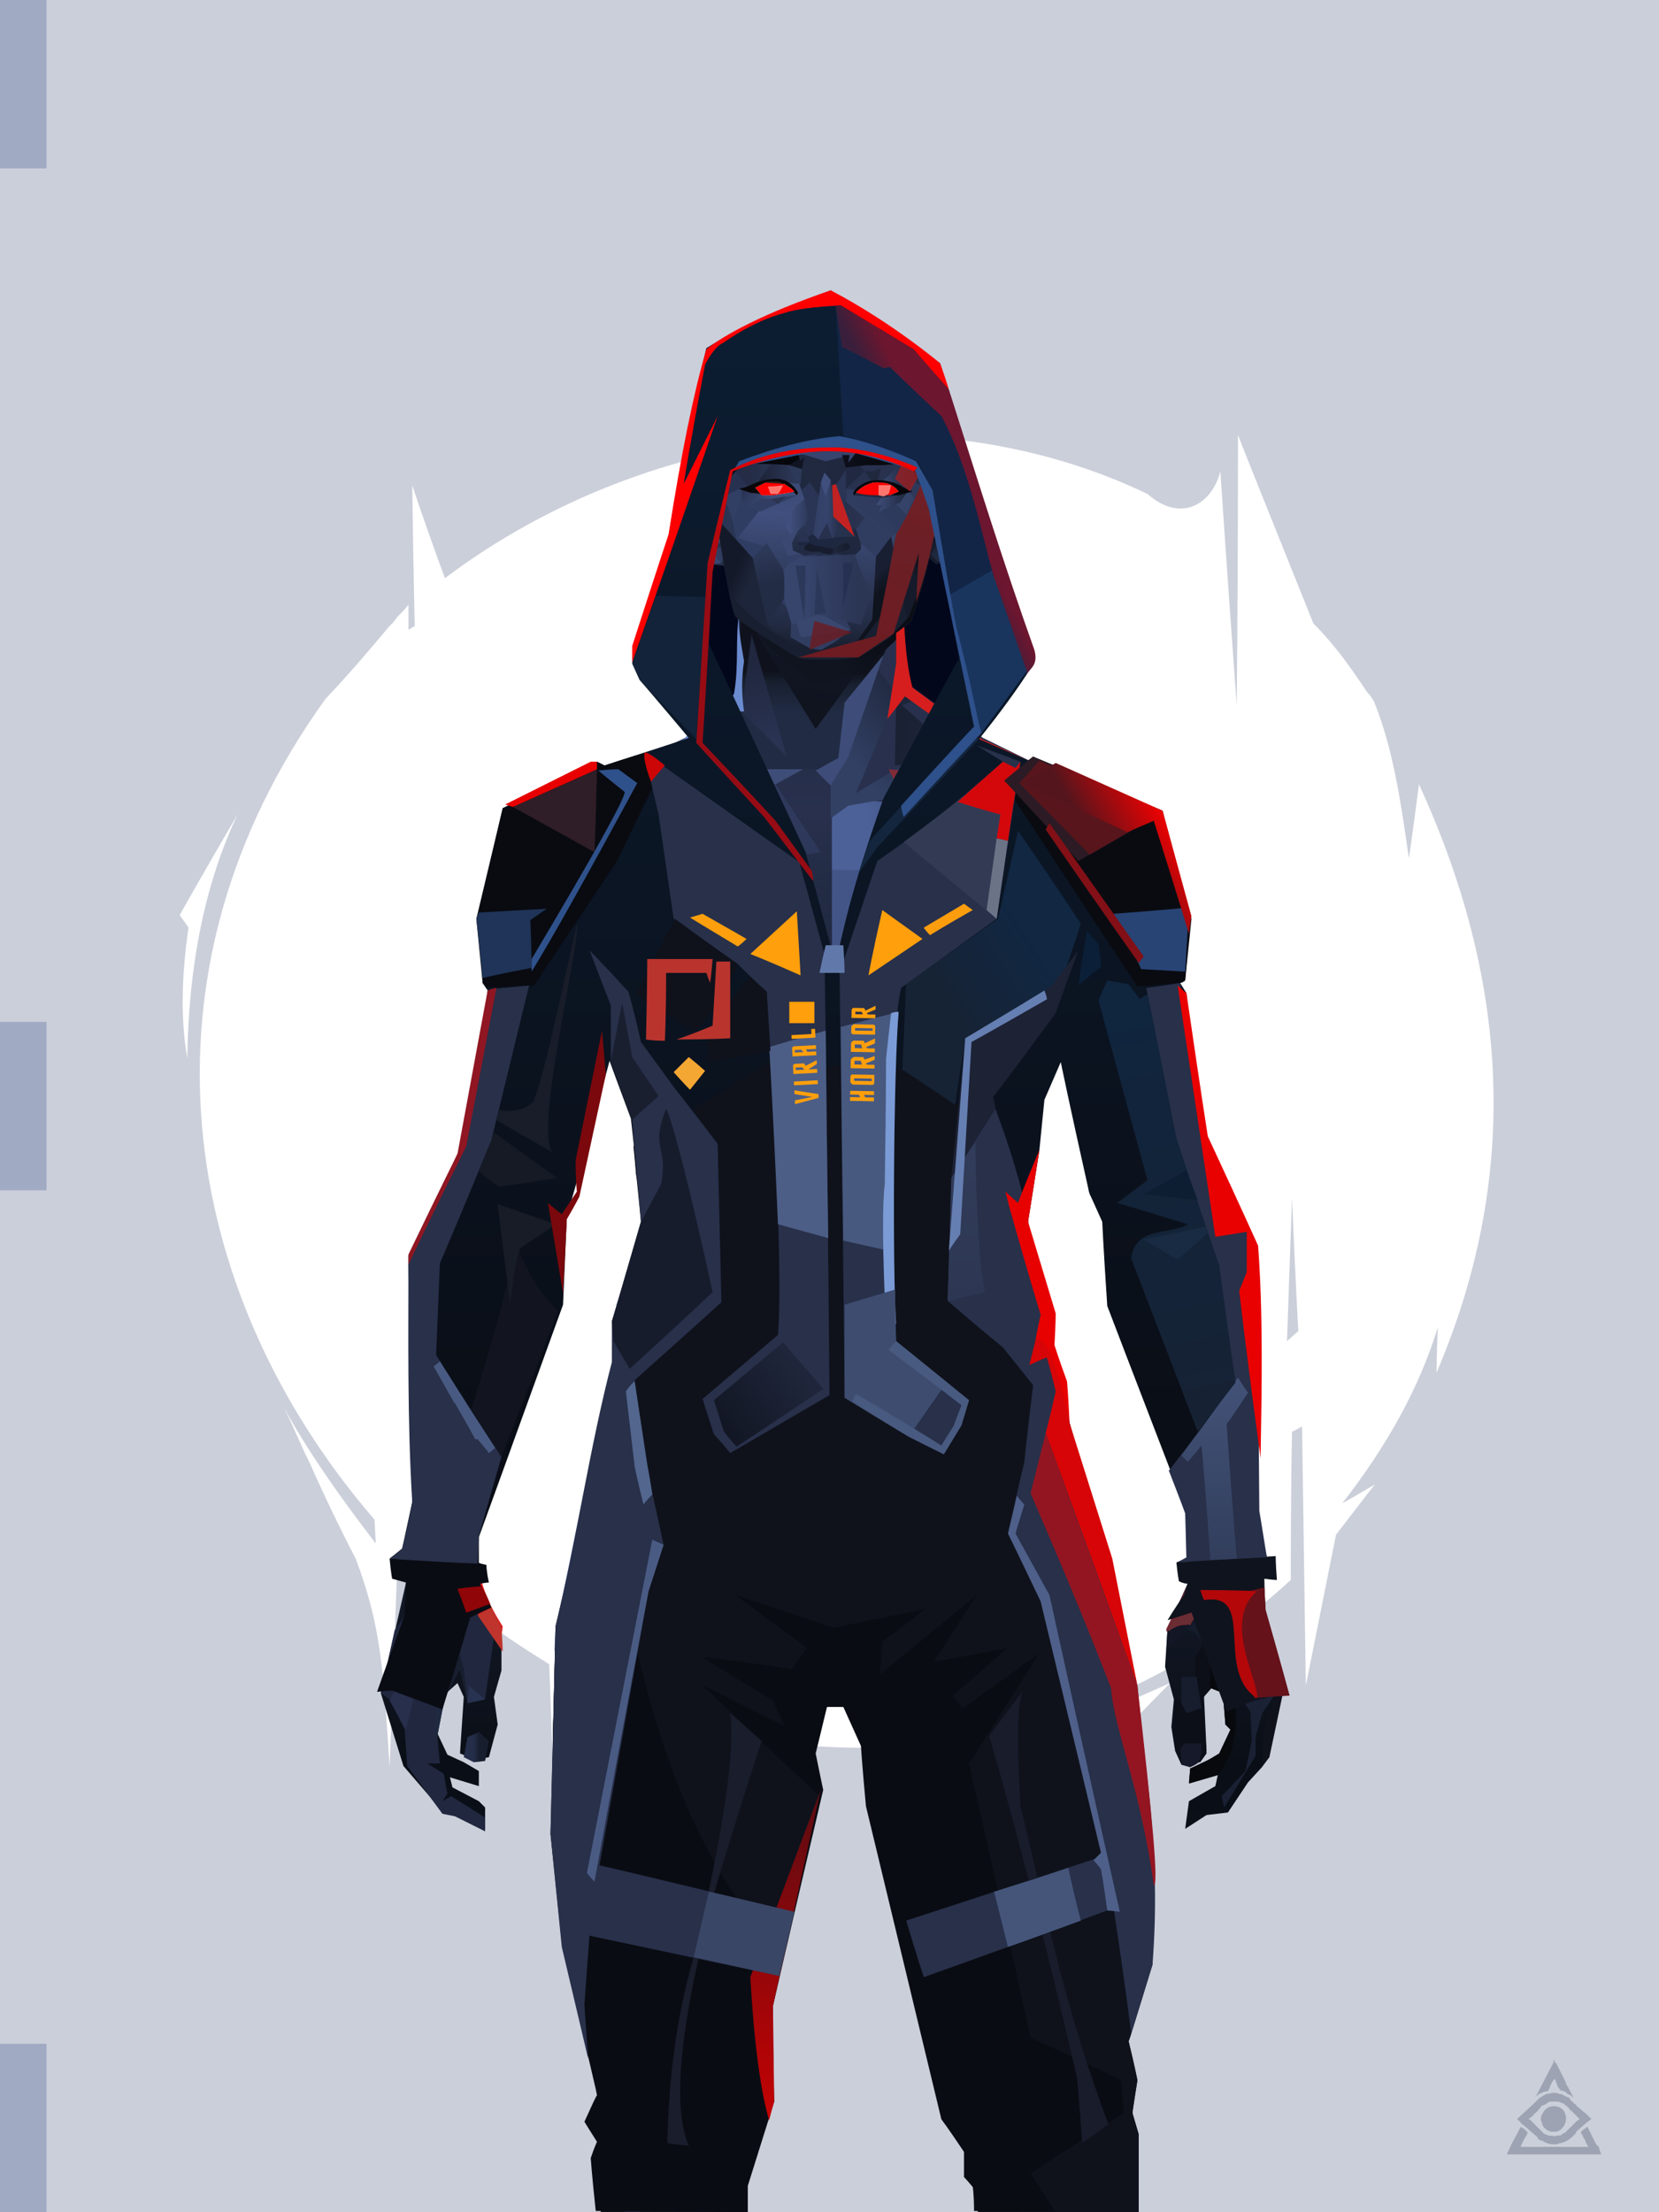 <?xml version="1.0" encoding="UTF-8"?>
<svg width="1320px" height="1760px" viewBox="0 0 1320 1760" version="1.1" xmlns="http://www.w3.org/2000/svg" xmlns:xlink="http://www.w3.org/1999/xlink">
<defs >
<linearGradient x1="50%" y1="50%" x2="50%" y2="100%" id="id-bg-34-Artboard-0">
<stop stop-color="#cbcfda" offset="0%">
</stop >
<stop stop-color="#cbcfda" offset="100%">
</stop >
<stop stop-color="#cbcfda" offset="100%">
</stop >
</linearGradient >
</defs >
<g stroke="none" stroke-width="1" fill="none" id="id-bg-34-Artboard-1" fill-rule="evenodd">
<g id="id-bg-34-Artboard-2">
<g id="id-bg-34-Artboard-3">
<rect fill="url(#id-bg-34-Artboard-0)" width="1320" height="1760" x="0" y="0" id="id-bg-34-Artboard-4">
</rect >
<g transform="translate(143,346)" fill="#ffffff" id="id-bg-34-Artboard-5">
<path d="M 211 114 C 377 -11 604 -33 770 47 C 796 70 821 56 828 29 C 828 29 832 91 841 215 L 841 215 L 841 215 C 841 209 842 138 842 0 L 842 0 L 842 0 C 843 3 863 53 902 150 C 920 168 933 187 945 205 L 947 207 C 948 209 950 211 951 214 C 966 252 972 295 978 337 C 978 337 981 317 986 278 C 1060 439 1065 594 1000 746 L 1000 746 L 1000 746 C 1000 745 1000 734 1001 710 C 986 759 960 805 925 850 C 925 850 934 845 951 835 C 951 835 951 835 951 835 L 951 835 C 950 836 940 849 920 875 C 920 875 912 915 896 995 C 896 995 895 926 893 789 L 893 789 L 893 789 C 892 789 890 791 885 793 L 885 793 L 885 793 C 885 795 884 835 884 911 C 731 1052 520 1074 365 1011 C 365 1011 353 1027 330 1058 L 330 1058 L 330 1058 C 330 1057 330 1033 331 986 C 324 979 318 974 313 968 C 313 968 309 1028 301 1149 C 301 1149 298 1092 294 978 C 250 951 211 922 179 888 C 176 892 174 897 173 903 C 173 903 171 955 167 1060 C 162 981 160 947 140 894 C 128 871 115 844 103 817 L 100 811 C 94 798 89 786 83 774 C 101 807 126 843 156 882 L 156 882 L 155 863 C -2 681 -41 428 116 210 C 135 190 151 171 167 152 L 170 149 L 170 149 L 173 145 C 176 142 179 139 182 135 C 182 135 182 135 182 135 L 182 135 C 182 136 182 143 182 155 C 182 155 184 154 187 152 C 187 152 186 114 185 40 C 185 40 193 65 211 114 Z M 885 607 L 881 721 L 890 713 C 890 713 888 678 885 607 L 885 607 Z" id="id-bg-34-Artboard-6">
</path >
<path d="M 740 1028 L 718 1024 C 718 1024 788 993 788 993 L 743 1039 C 745 1031 743 1028 740 1028 Z" id="id-bg-34-Artboard-7">
</path >
<path d="M 719 1044 C 711 1052 707 1056 707 1056 L 730 1065 C 722 1051 719 1044 719 1044 Z" id="id-bg-34-Artboard-8">
</path >
<path d="M 683 1098 C 696 1087 702 1082 702 1082 L 696 1109 C 687 1101 683 1098 683 1098 Z" id="id-bg-34-Artboard-9">
</path >
<path d="M 683 1059 C 663 1047 653 1042 653 1042 L 700 1028 C 689 1049 683 1059 683 1059 Z" id="id-bg-34-Artboard-10">
</path >
<path d="M 46 302 C 15 355 0 382 0 382 C 5 389 7 392 7 392 C 1 433 1 467 6 496 C 7 422 20 357 46 302 Z" id="id-bg-34-Artboard-11">
</path >
</g >
</g >
<rect fill="#a1aac3" width="37" height="134" x="0" y="0" id="id-bg-34-Artboard-4">
</rect >
<rect fill="#a1aac3" width="37" height="134" x="0" y="813" id="id-bg-34-Artboard-4">
</rect >
<rect fill="#a1aac3" width="37" height="134" x="0" y="1626" id="id-bg-34-Artboard-4">
</rect >
</g >
</g >
<defs >
</defs >
<polygon points="739 600 786 546 739 342 575 342 534 566 621 632" fill="#02071b" id="id-cultist-male-6_cultist_jumpsuit_back-0">
</polygon >
<defs >
<linearGradient x1="50%" y1="6%" x2="50%" y2="100%" id="id-cultist-male-6.8_cultist_1-0">
<stop stop-color="#222c45" offset="0%">
</stop >
<stop stop-color="#28304d" offset="8%">
</stop >
<stop stop-color="#1a2234" offset="20%">
</stop >
<stop stop-color="#242e47" offset="34%">
</stop >
<stop stop-color="#0a0e16" offset="71%">
</stop >
<stop stop-color="#0f141f" offset="100%">
</stop >
</linearGradient >
<linearGradient x1="50%" y1="-10%" x2="50%" y2="84%" id="id-cultist-male-6.8_cultist_1-1">
<stop stop-color="#2c3858" offset="0%">
</stop >
<stop stop-color="#222b44" offset="49%">
</stop >
<stop stop-color="#222c45" offset="100%">
</stop >
</linearGradient >
<linearGradient x1="57%" y1="50%" x2="47%" y2="56%" id="id-cultist-male-6.8_cultist_1-2">
<stop stop-color="#0c0f18" offset="0%">
</stop >
<stop stop-color="#0c1019" offset="100%">
</stop >
</linearGradient >
<linearGradient x1="45%" y1="35%" x2="55%" y2="47%" id="id-cultist-male-6.8_cultist_1-3">
<stop stop-color="#151b2a" offset="0%">
</stop >
<stop stop-color="#0d121c" offset="100%">
</stop >
</linearGradient >
<linearGradient x1="51%" y1="7%" x2="53%" y2="50%" id="id-cultist-male-6.8_cultist_1-4">
<stop stop-color="#1b2236" offset="0%">
</stop >
<stop stop-color="#242c47" offset="100%">
</stop >
</linearGradient >
<linearGradient x1="54%" y1="31%" x2="47%" y2="81%" id="id-cultist-male-6.8_cultist_1-5">
<stop stop-color="#28304d" offset="0%">
</stop >
<stop stop-color="#1e263c" offset="20%">
</stop >
<stop stop-color="#181f2f" offset="71%">
</stop >
<stop stop-color="#121826" offset="81%">
</stop >
<stop stop-color="#0f1320" offset="100%">
</stop >
</linearGradient >
<linearGradient x1="43%" y1="38%" x2="54%" y2="44%" id="id-cultist-male-6.8_cultist_1-6">
<stop stop-color="#1f2940" offset="0%">
</stop >
<stop stop-color="#171e2e" offset="100%">
</stop >
</linearGradient >
<linearGradient x1="46%" y1="8%" x2="58%" y2="82%" id="id-cultist-male-6.8_cultist_1-7">
<stop stop-color="#26324d" offset="0%">
</stop >
<stop stop-color="#181f30" offset="100%">
</stop >
</linearGradient >
<linearGradient x1="50%" y1="41%" x2="49%" y2="66%" id="id-cultist-male-6.8_cultist_1-8">
<stop stop-color="#0f121c" offset="0%">
</stop >
<stop stop-color="#182030" offset="27%">
</stop >
<stop stop-color="#212b43" offset="100%">
</stop >
</linearGradient >
<linearGradient x1="63%" y1="4%" x2="25%" y2="77%" id="id-cultist-male-6.8_cultist_1-9">
<stop stop-color="#27304c" offset="0%">
</stop >
<stop stop-color="#2f3b5e" offset="55%">
</stop >
<stop stop-color="#1e263c" offset="100%">
</stop >
</linearGradient >
<linearGradient x1="50%" y1="23%" x2="41%" y2="77%" id="id-cultist-male-6.8_cultist_1-10">
<stop stop-color="#121624" offset="0%">
</stop >
<stop stop-color="#0f141f" offset="100%">
</stop >
</linearGradient >
<linearGradient x1="47%" y1="22%" x2="55%" y2="89%" id="id-cultist-male-6.8_cultist_1-11">
<stop stop-color="#20273f" offset="0%">
</stop >
<stop stop-color="#2a3352" offset="100%">
</stop >
</linearGradient >
<linearGradient x1="86%" y1="87%" x2="11%" y2="66%" id="id-cultist-male-6.8_cultist_1-12">
<stop stop-color="#212940" offset="0%">
</stop >
<stop stop-color="#1a2133" offset="100%">
</stop >
</linearGradient >
<linearGradient x1="71%" y1="11%" x2="50%" y2="100%" id="id-cultist-male-6.8_cultist_1-13">
<stop stop-color="#25304b" offset="0%" stop-opacity="0">
</stop >
<stop stop-color="#25304b" offset="100%">
</stop >
</linearGradient >
<linearGradient x1="66%" y1="46%" x2="56%" y2="43%" id="id-cultist-male-6.8_cultist_1-14">
<stop stop-color="#1b2236" offset="0%">
</stop >
<stop stop-color="#161c2c" offset="100%">
</stop >
</linearGradient >
<linearGradient x1="100%" y1="41%" x2="50%" y2="63%" id="id-cultist-male-6.8_cultist_1-15">
<stop stop-color="#0a0c14" offset="0%">
</stop >
<stop stop-color="#0f141f" offset="100%">
</stop >
</linearGradient >
<linearGradient x1="69%" y1="20%" x2="50%" y2="100%" id="id-cultist-male-6.8_cultist_1-16">
<stop stop-color="#1a2234" offset="0%">
</stop >
<stop stop-color="#1b2337" offset="100%">
</stop >
</linearGradient >
<linearGradient x1="36%" y1="20%" x2="57%" y2="81%" id="id-cultist-male-6.8_cultist_1-17">
<stop stop-color="#2d3958" offset="0%">
</stop >
<stop stop-color="#1f273e" offset="100%">
</stop >
</linearGradient >
<linearGradient x1="26%" y1="83%" x2="92%" y2="50%" id="id-cultist-male-6.8_cultist_1-18">
<stop stop-color="#2a3656" offset="0%">
</stop >
<stop stop-color="#2a3656" offset="100%" stop-opacity="0">
</stop >
</linearGradient >
<linearGradient x1="17%" y1="56%" x2="85%" y2="45%" id="id-cultist-male-6.8_cultist_1-19">
<stop stop-color="#334066" offset="0%" stop-opacity="0">
</stop >
<stop stop-color="#303c60" offset="53%">
</stop >
<stop stop-color="#3a4a77" offset="100%">
</stop >
</linearGradient >
<linearGradient x1="17%" y1="24%" x2="74%" y2="87%" id="id-cultist-male-6.8_cultist_1-20">
<stop stop-color="#435485" offset="0%">
</stop >
<stop stop-color="#2a3654" offset="100%" stop-opacity="0.294">
</stop >
</linearGradient >
<linearGradient x1="26%" y1="42%" x2="80%" y2="75%" id="id-cultist-male-6.8_cultist_1-21">
<stop stop-color="#435587" offset="0%">
</stop >
<stop stop-color="#435485" offset="100%" stop-opacity="0">
</stop >
</linearGradient >
<linearGradient x1="29%" y1="56%" x2="77%" y2="50%" id="id-cultist-male-6.8_cultist_1-22">
<stop stop-color="#4c6198" offset="0%">
</stop >
<stop stop-color="#435384" offset="100%" stop-opacity="0">
</stop >
</linearGradient >
<linearGradient x1="74%" y1="24%" x2="34%" y2="74%" id="id-cultist-male-6.8_cultist_1-23">
<stop stop-color="#222b43" offset="0%">
</stop >
<stop stop-color="#324064" offset="100%">
</stop >
</linearGradient >
<linearGradient x1="66%" y1="100%" x2="40%" y2="0%" id="id-cultist-male-6.8_cultist_1-24">
<stop stop-color="#2c3757" offset="0%">
</stop >
<stop stop-color="#4b5e94" offset="46%">
</stop >
<stop stop-color="#333f65" offset="100%">
</stop >
</linearGradient >
<linearGradient x1="52%" y1="13%" x2="59%" y2="75%" id="id-cultist-male-6.8_cultist_1-25">
<stop stop-color="#131926" offset="0%">
</stop >
<stop stop-color="#1a2236" offset="100%">
</stop >
</linearGradient >
<linearGradient x1="28%" y1="76%" x2="73%" y2="20%" id="id-cultist-male-6.8_cultist_1-26">
<stop stop-color="#131624" offset="0%">
</stop >
<stop stop-color="#141726" offset="67%">
</stop >
<stop stop-color="#101420" offset="100%">
</stop >
</linearGradient >
<linearGradient x1="66%" y1="59%" x2="24%" y2="66%" id="id-cultist-male-6.8_cultist_1-27">
<stop stop-color="#161929" offset="0%">
</stop >
<stop stop-color="#1b2236" offset="100%">
</stop >
</linearGradient >
<linearGradient x1="41%" y1="11%" x2="61%" y2="81%" id="id-cultist-male-6.8_cultist_1-28">
<stop stop-color="#2c3957" offset="0%">
</stop >
<stop stop-color="#171d2f" offset="100%">
</stop >
</linearGradient >
<linearGradient x1="19%" y1="58%" x2="66%" y2="43%" id="id-cultist-male-6.8_cultist_1-29">
<stop stop-color="#303c5f" offset="0%">
</stop >
<stop stop-color="#293251" offset="100%">
</stop >
</linearGradient >
<linearGradient x1="73%" y1="50%" x2="30%" y2="53%" id="id-cultist-male-6.8_cultist_1-30">
<stop stop-color="#293351" offset="0%">
</stop >
<stop stop-color="#323e61" offset="100%">
</stop >
</linearGradient >
<linearGradient x1="31%" y1="0%" x2="50%" y2="100%" id="id-cultist-male-6.8_cultist_1-31">
<stop stop-color="#303a5f" offset="0%">
</stop >
<stop stop-color="#2e395c" offset="100%">
</stop >
</linearGradient >
<linearGradient x1="29%" y1="43%" x2="65%" y2="100%" id="id-cultist-male-6.8_cultist_1-32">
<stop stop-color="#2a3554" offset="0%">
</stop >
<stop stop-color="#20273f" offset="100%">
</stop >
</linearGradient >
<linearGradient x1="13%" y1="78%" x2="84%" y2="50%" id="id-cultist-male-6.8_cultist_1-33">
<stop stop-color="#242c46" offset="0%">
</stop >
<stop stop-color="#1a2236" offset="100%">
</stop >
</linearGradient >
<linearGradient x1="50%" y1="0%" x2="36%" y2="100%" id="id-cultist-male-6.8_cultist_1-34">
<stop stop-color="#394670" offset="0%">
</stop >
<stop stop-color="#333f65" offset="100%">
</stop >
</linearGradient >
<linearGradient x1="50%" y1="28%" x2="64%" y2="55%" id="id-cultist-male-6.8_cultist_1-35">
<stop stop-color="#2c3757" offset="0%">
</stop >
<stop stop-color="#252f4b" offset="100%">
</stop >
</linearGradient >
<linearGradient x1="40%" y1="55%" x2="62%" y2="71%" id="id-cultist-male-6.8_cultist_1-36">
<stop stop-color="#202940" offset="0%">
</stop >
<stop stop-color="#1e263b" offset="100%">
</stop >
</linearGradient >
<linearGradient x1="9%" y1="37%" x2="88%" y2="55%" id="id-cultist-male-6.8_cultist_1-37">
<stop stop-color="#1f253c" offset="0%">
</stop >
<stop stop-color="#161d2d" offset="100%">
</stop >
</linearGradient >
<linearGradient x1="62%" y1="19%" x2="50%" y2="100%" id="id-cultist-male-6.8_cultist_1-38">
<stop stop-color="#222c45" offset="0%">
</stop >
<stop stop-color="#222c45" offset="100%">
</stop >
</linearGradient >
<linearGradient x1="45%" y1="18%" x2="51%" y2="67%" id="id-cultist-male-6.8_cultist_1-39">
<stop stop-color="#2f3b5f" offset="0%">
</stop >
<stop stop-color="#262e4a" offset="100%">
</stop >
</linearGradient >
<linearGradient x1="50%" y1="0%" x2="50%" y2="100%" id="id-cultist-male-6.8_cultist_1-40">
<stop stop-color="#2e395b" offset="0%">
</stop >
<stop stop-color="#2f3b5e" offset="100%">
</stop >
</linearGradient >
<linearGradient x1="45%" y1="50%" x2="58%" y2="50%" id="id-cultist-male-6.8_cultist_1-41">
<stop stop-color="#1a2234" offset="0%">
</stop >
<stop stop-color="#2c3757" offset="100%">
</stop >
</linearGradient >
<linearGradient x1="33%" y1="74%" x2="77%" y2="42%" id="id-cultist-male-6.8_cultist_1-42">
<stop stop-color="#212941" offset="0%">
</stop >
<stop stop-color="#25304a" offset="100%">
</stop >
</linearGradient >
<linearGradient x1="63%" y1="59%" x2="38%" y2="59%" id="id-cultist-male-6.8_cultist_1-43">
<stop stop-color="#171e2e" offset="0%">
</stop >
<stop stop-color="#242e49" offset="100%">
</stop >
</linearGradient >
<linearGradient x1="50%" y1="0%" x2="50%" y2="100%" id="id-cultist-male-6.8_cultist_1-44">
<stop stop-color="#242c47" offset="0%">
</stop >
<stop stop-color="#0f1420" offset="100%">
</stop >
</linearGradient >
<linearGradient x1="50%" y1="0%" x2="50%" y2="100%" id="id-cultist-male-6.8_cultist_1-45">
<stop stop-color="#191f31" offset="0%">
</stop >
<stop stop-color="#0f121d" offset="100%">
</stop >
</linearGradient >
<linearGradient x1="48%" y1="20%" x2="50%" y2="100%" id="id-cultist-male-6.8_cultist_1-46">
<stop stop-color="#1a2135" offset="0%">
</stop >
<stop stop-color="#222b44" offset="100%">
</stop >
</linearGradient >
<linearGradient x1="0%" y1="55%" x2="100%" y2="55%" id="id-cultist-male-6.8_cultist_1-47">
<stop stop-color="#202940" offset="0%">
</stop >
<stop stop-color="#0c101a" offset="100%">
</stop >
</linearGradient >
<linearGradient x1="50%" y1="0%" x2="50%" y2="100%" id="id-cultist-male-6.8_cultist_1-48">
<stop stop-color="#20283f" offset="0%">
</stop >
<stop stop-color="#131724" offset="100%">
</stop >
</linearGradient >
<linearGradient x1="49%" y1="20%" x2="52%" y2="96%" id="id-cultist-male-6.8_cultist_1-49">
<stop stop-color="#131724" offset="0%">
</stop >
<stop stop-color="#0d111b" offset="100%">
</stop >
</linearGradient >
<linearGradient x1="33%" y1="47%" x2="59%" y2="56%" id="id-cultist-male-6.8_cultist_1-50">
<stop stop-color="#0a0e16" offset="0%">
</stop >
<stop stop-color="#0a0e16" offset="100%">
</stop >
</linearGradient >
<linearGradient x1="61%" y1="39%" x2="60%" y2="118%" id="id-cultist-male-6.8_cultist_1-51">
<stop stop-color="#a8282f" offset="0%">
</stop >
<stop stop-color="#a6282f" offset="100%" stop-opacity="0">
</stop >
</linearGradient >
<linearGradient x1="54%" y1="44%" x2="45%" y2="55%" id="id-cultist-male-6.8_cultist_1-52">
<stop stop-color="#d21d1f" offset="0%">
</stop >
<stop stop-color="#d41d1e" offset="100%" stop-opacity="0">
</stop >
</linearGradient >
<linearGradient x1="51%" y1="88%" x2="50%" y2="100%" id="id-cultist-male-6.8_cultist_1-53">
<stop stop-color="#d71e1e" offset="0%">
</stop >
<stop stop-color="#d71e1e" offset="100%" stop-opacity="0">
</stop >
</linearGradient >
<linearGradient x1="51%" y1="70%" x2="52%" y2="114%" id="id-cultist-male-6.8_cultist_1-54">
<stop stop-color="#ab1f22" offset="0%">
</stop >
<stop stop-color="#a31f21" offset="100%" stop-opacity="0">
</stop >
</linearGradient >
<linearGradient x1="62%" y1="32%" x2="21%" y2="70%" id="id-cultist-male-6.8_cultist_1-55">
<stop stop-color="#d21e21" offset="0%">
</stop >
<stop stop-color="#d12020" offset="100%" stop-opacity="0">
</stop >
</linearGradient >
<linearGradient x1="53%" y1="5%" x2="47%" y2="91%" id="id-cultist-male-6.8_cultist_1-56">
<stop stop-color="#1d253a" offset="0%">
</stop >
<stop stop-color="#171e2e" offset="84%">
</stop >
<stop stop-color="#1f2940" offset="100%">
</stop >
</linearGradient >
<linearGradient x1="62%" y1="61%" x2="50%" y2="36%" id="id-cultist-male-6.8_cultist_1-57">
<stop stop-color="#222b43" offset="0%">
</stop >
<stop stop-color="#0a0c13" offset="100%">
</stop >
</linearGradient >
<linearGradient x1="50%" y1="13%" x2="57%" y2="81%" id="id-cultist-male-6.8_cultist_1-58">
<stop stop-color="#0a0c15" offset="0%">
</stop >
<stop stop-color="#1f263d" offset="52%">
</stop >
<stop stop-color="#2b3857" offset="100%">
</stop >
</linearGradient >
<linearGradient x1="50%" y1="0%" x2="54%" y2="88%" id="id-cultist-male-6.8_cultist_1-59">
<stop stop-color="#3c4a74" offset="0%">
</stop >
<stop stop-color="#222c44" offset="100%">
</stop >
</linearGradient >
<linearGradient x1="36%" y1="75%" x2="36%" y2="18%" id="id-cultist-male-6.8_cultist_1-60">
<stop stop-color="#333f66" offset="0%">
</stop >
<stop stop-color="#0f131e" offset="100%">
</stop >
</linearGradient >
<linearGradient x1="50%" y1="2%" x2="48%" y2="96%" id="id-cultist-male-6.8_cultist_1-61">
<stop stop-color="#202940" offset="0%">
</stop >
<stop stop-color="#212a40" offset="11%">
</stop >
<stop stop-color="#334065" offset="33%">
</stop >
<stop stop-color="#404f7d" offset="58%">
</stop >
<stop stop-color="#222b43" offset="93%">
</stop >
<stop stop-color="#191f30" offset="100%">
</stop >
</linearGradient >
<linearGradient x1="62%" y1="37%" x2="30%" y2="59%" id="id-cultist-male-6.8_cultist_1-62">
<stop stop-color="#313d61" offset="0%">
</stop >
<stop stop-color="#283351" offset="100%">
</stop >
</linearGradient >
<linearGradient x1="12%" y1="48%" x2="57%" y2="51%" id="id-cultist-male-6.8_cultist_1-63">
<stop stop-color="#3d4c78" offset="0%">
</stop >
<stop stop-color="#36446e" offset="100%">
</stop >
</linearGradient >
<linearGradient x1="76%" y1="54%" x2="27%" y2="47%" id="id-cultist-male-6.8_cultist_1-64">
<stop stop-color="#37456d" offset="0%">
</stop >
<stop stop-color="#34416c" offset="100%">
</stop >
</linearGradient >
<radialGradient cx="50%" cy="59%" r="65%" id="id-cultist-male-6.8_cultist_1-65" fx="50%" fy="59%" gradientTransform="translate(0.5,0.593) scale(0.791,1) rotate(-143) translate(-0.5,-0.593)">
<stop stop-color="#3e4e7a" offset="0%">
</stop >
<stop stop-color="#2b3453" offset="66%">
</stop >
<stop stop-color="#222a42" offset="100%">
</stop >
</radialGradient >
<linearGradient x1="69%" y1="50%" x2="50%" y2="60%" id="id-cultist-male-6.8_cultist_1-66">
<stop stop-color="#2e3a5c" offset="0%">
</stop >
<stop stop-color="#2f3b5f" offset="100%">
</stop >
</linearGradient >
<radialGradient cx="50%" cy="50%" r="44%" id="id-cultist-male-6.8_cultist_1-67" fx="50%" fy="50%" gradientTransform="translate(0.5,0.5) scale(0.696,1) rotate(-57) scale(1,3) translate(-0.5,-0.5)">
<stop stop-color="#313d62" offset="0%">
</stop >
<stop stop-color="#313d62" offset="100%">
</stop >
</radialGradient >
<linearGradient x1="26%" y1="38%" x2="61%" y2="63%" id="id-cultist-male-6.8_cultist_1-68">
<stop stop-color="#354369" offset="0%">
</stop >
<stop stop-color="#0c0e16" offset="100%">
</stop >
</linearGradient >
<linearGradient x1="49%" y1="83%" x2="53%" y2="51%" id="id-cultist-male-6.8_cultist_1-69">
<stop stop-color="#293453" offset="0%">
</stop >
<stop stop-color="#2a3352" offset="100%">
</stop >
</linearGradient >
<linearGradient x1="66%" y1="68%" x2="19%" y2="50%" id="id-cultist-male-6.8_cultist_1-70">
<stop stop-color="#3e4d79" offset="0%">
</stop >
<stop stop-color="#273150" offset="100%">
</stop >
</linearGradient >
<linearGradient x1="48%" y1="37%" x2="33%" y2="25%" id="id-cultist-male-6.8_cultist_1-71">
<stop stop-color="#1d253a" offset="0%">
</stop >
<stop stop-color="#141929" offset="100%">
</stop >
</linearGradient >
<linearGradient x1="46%" y1="6%" x2="50%" y2="50%" id="id-cultist-male-6.8_cultist_1-72">
<stop stop-color="#2d3959" offset="0%">
</stop >
<stop stop-color="#232c45" offset="100%">
</stop >
</linearGradient >
<linearGradient x1="50%" y1="33%" x2="57%" y2="50%" id="id-cultist-male-6.8_cultist_1-73">
<stop stop-color="#191f32" offset="0%">
</stop >
<stop stop-color="#0f131d" offset="100%">
</stop >
</linearGradient >
<linearGradient x1="50%" y1="26%" x2="42%" y2="54%" id="id-cultist-male-6.8_cultist_1-74">
<stop stop-color="#0c0e16" offset="0%">
</stop >
<stop stop-color="#151b2a" offset="100%">
</stop >
</linearGradient >
<linearGradient x1="46%" y1="100%" x2="55%" y2="55%" id="id-cultist-male-6.8_cultist_1-75">
<stop stop-color="#0a0c13" offset="0%">
</stop >
<stop stop-color="#0c1018" offset="100%">
</stop >
</linearGradient >
<linearGradient x1="54%" y1="12%" x2="47%" y2="56%" id="id-cultist-male-6.8_cultist_1-76">
<stop stop-color="#232a42" offset="0%">
</stop >
<stop stop-color="#26324d" offset="100%">
</stop >
</linearGradient >
<linearGradient x1="50%" y1="0%" x2="50%" y2="100%" id="id-cultist-male-6.8_cultist_1-77">
<stop stop-color="#242e48" offset="0%">
</stop >
<stop stop-color="#344068" offset="100%">
</stop >
</linearGradient >
<linearGradient x1="5%" y1="65%" x2="100%" y2="65%" id="id-cultist-male-6.8_cultist_1-78">
<stop stop-color="#404f7d" offset="0%">
</stop >
<stop stop-color="#2b3756" offset="28%">
</stop >
<stop stop-color="#26304c" offset="67%">
</stop >
<stop stop-color="#2a3452" offset="100%">
</stop >
</linearGradient >
<linearGradient x1="66%" y1="91%" x2="39%" y2="54%" id="id-cultist-male-6.8_cultist_1-79">
<stop stop-color="#1e273d" offset="0%">
</stop >
<stop stop-color="#2a3555" offset="100%">
</stop >
</linearGradient >
<linearGradient x1="70%" y1="50%" x2="41%" y2="50%" id="id-cultist-male-6.8_cultist_1-80">
<stop stop-color="#1f283f" offset="0%">
</stop >
<stop stop-color="#212941" offset="100%">
</stop >
</linearGradient >
<linearGradient x1="100%" y1="50%" x2="2%" y2="50%" id="id-cultist-male-6.8_cultist_1-81">
<stop stop-color="#262f4a" offset="0%">
</stop >
<stop stop-color="#35436c" offset="48%">
</stop >
<stop stop-color="#333f64" offset="100%">
</stop >
</linearGradient >
<linearGradient x1="38%" y1="14%" x2="50%" y2="78%" id="id-cultist-male-6.8_cultist_1-82">
<stop stop-color="#2a3554" offset="0%">
</stop >
<stop stop-color="#212a42" offset="100%">
</stop >
</linearGradient >
<linearGradient x1="17%" y1="40%" x2="69%" y2="60%" id="id-cultist-male-6.8_cultist_1-83">
<stop stop-color="#161c2c" offset="0%">
</stop >
<stop stop-color="#161c2d" offset="100%">
</stop >
</linearGradient >
<linearGradient x1="100%" y1="50%" x2="16%" y2="64%" id="id-cultist-male-6.8_cultist_1-84">
<stop stop-color="#151b2b" offset="0%">
</stop >
<stop stop-color="#1d263b" offset="100%">
</stop >
</linearGradient >
<linearGradient x1="22%" y1="62%" x2="87%" y2="62%" id="id-cultist-male-6.8_cultist_1-85">
<stop stop-color="#242c46" offset="0%">
</stop >
<stop stop-color="#2d3959" offset="100%">
</stop >
</linearGradient >
<linearGradient x1="13%" y1="69%" x2="100%" y2="69%" id="id-cultist-male-6.8_cultist_1-86">
<stop stop-color="#1d2439" offset="0%">
</stop >
<stop stop-color="#2d3959" offset="100%">
</stop >
</linearGradient >
<linearGradient x1="0%" y1="65%" x2="78%" y2="65%" id="id-cultist-male-6.8_cultist_1-87">
<stop stop-color="#3f4e7b" offset="0%">
</stop >
<stop stop-color="#1e263c" offset="100%">
</stop >
</linearGradient >
<linearGradient x1="50%" y1="42%" x2="33%" y2="50%" id="id-cultist-male-6.8_cultist_1-88">
<stop stop-color="#06070c" offset="0%">
</stop >
<stop stop-color="#080b10" offset="100%">
</stop >
</linearGradient >
<linearGradient x1="11%" y1="36%" x2="44%" y2="36%" id="id-cultist-male-6.8_cultist_1-89">
<stop stop-color="#0c0f19" offset="0%">
</stop >
<stop stop-color="#080a10" offset="100%">
</stop >
</linearGradient >
<linearGradient x1="40%" y1="50%" x2="89%" y2="54%" id="id-cultist-male-6.8_cultist_1-90">
<stop stop-color="#080a10" offset="0%">
</stop >
<stop stop-color="#080b12" offset="100%">
</stop >
</linearGradient >
<linearGradient x1="50%" y1="0%" x2="50%" y2="74%" id="id-cultist-male-6.8_cultist_1-91">
<stop stop-color="#e47c78" offset="0%">
</stop >
<stop stop-color="#d7827d" offset="100%">
</stop >
</linearGradient >
<linearGradient x1="80%" y1="50%" x2="7%" y2="50%" id="id-cultist-male-6.8_cultist_1-92">
<stop stop-color="#fad6d3" offset="0%" stop-opacity="0.472">
</stop >
<stop stop-color="#f5bfbb" offset="55%">
</stop >
<stop stop-color="#f2aca7" offset="100%" stop-opacity="0.434">
</stop >
</linearGradient >
<linearGradient x1="50%" y1="0%" x2="50%" y2="50%" id="id-cultist-male-6.8_cultist_1-93">
<stop stop-color="#cf8e8a" offset="0%">
</stop >
<stop stop-color="#a15552" offset="100%">
</stop >
</linearGradient >
<linearGradient x1="0%" y1="83%" x2="93%" y2="83%" id="id-cultist-male-6.8_cultist_1-94">
<stop stop-color="#b87268" offset="0%" stop-opacity="0.687">
</stop >
<stop stop-color="#da8787" offset="58%">
</stop >
<stop stop-color="#c5736d" offset="100%" stop-opacity="0.622">
</stop >
</linearGradient >
<linearGradient x1="66%" y1="5%" x2="50%" y2="100%" id="id-cultist-male-6.8_cultist_1-95">
<stop stop-color="#fd6e4b" offset="0%">
</stop >
<stop stop-color="#dc1b1e" offset="4%">
</stop >
<stop stop-color="#771f25" offset="19%">
</stop >
<stop stop-color="#6b1f26" offset="61%">
</stop >
<stop stop-color="#6e1c21" offset="100%">
</stop >
</linearGradient >
<linearGradient x1="85%" y1="50%" x2="22%" y2="50%" id="id-cultist-male-6.8_cultist_1-96">
<stop stop-color="#2b3554" offset="0%">
</stop >
<stop stop-color="#37446c" offset="100%">
</stop >
</linearGradient >
</defs >
<g transform="translate(303,259)" id="id-cultist-male-6.8_cultist_1-97">
<g transform="translate(0,214)" id="id-cultist-male-6.8_cultist_1-98">
<g id="id-cultist-male-6.8_cultist_1-99">
<polygon points="174 662 139 824 137 906 146 1082 171 1154 176 1211 174 1230 175 1284 287 1284 284 1265 308 1195 306 1124 345 952 343 912 353 879 362 881 371 877 383 904 391 970 434 1079 457 1202 475 1252 475 1284 596 1284 600 1225 591 1146 609 1103 612 997 596 842 545 671 539 640 528 606 531 569 509 498 522 403 539 360 539 348 563 464 576 498 585 574 637 704 646 760 646 778 626 822 624 853 631 879 629 901 632 920 637 931 647 931 657 920 655 877 659 867 670 874 672 899 676 903 667 923 644 934 643 945 666 939 664 948 643 960 640 982 657 971 674 969 690 945 701 933 704 926 707 923 713 892 718 871 704 832 696 786 703 768 693 725 693 521 652 425 629 282 626 203 612 175 567 156 548 141 530 139 479 114 422 73 416 42 415 1 285 0 284 73 279 83 242 114 196 137 171 139 155 156 108 175 91 228 91 287 68 431 30 516 23 602 28 725 16 764 21 782 0 874 18 932 49 968 59 970 83 982 83 965 78 960 57 949 55 941 78 948 78 936 66 929 53 923 45 906 51 875 61 866 66 877 63 922 75 927 86 925 93 899 90 877 96 856 96 824 75 778 77 738 108 637 139 562 142 495 159 458 180 358 199 403 203 461 211 504 188 564 191 608" fill="url(#id-cultist-male-6.8_cultist_1-0)" id="id-cultist-male-6.8_cultist_1-100">
</polygon >
<polygon points="91 287 68 431 30 516 23 602 72 688 117 614 98 452 109 469 123 336 102 372 109 294 88 309 109 285" fill="url(#id-cultist-male-6.8_cultist_1-1)" id="id-cultist-male-6.8_cultist_1-100">
</polygon >
<polygon points="383 906 391 972 434 1081 457 1204 475 1254 475 1287 596 1287 600 1226 591 1148 609 1105 612 999 602 904 584 908 584 846 535 683 456 705 382 878" fill="url(#id-cultist-male-6.8_cultist_1-2)" id="id-cultist-male-6.8_cultist_1-100">
</polygon >
<polygon points="137 907 146 1083 171 1156 176 1212 174 1232 175 1286 175 1287 287 1287 284 1266 308 1197 306 1126 345 954 343 923 293 814 263 724 247 711" fill="url(#id-cultist-male-6.8_cultist_1-3)" id="id-cultist-male-6.8_cultist_1-100">
</polygon >
<polygon points="187 902 211 1137 227 1161 275 1187 299 1137 272 1009 299 918 269 791 211 836" fill="url(#id-cultist-male-6.8_cultist_1-4)" id="id-cultist-male-6.8_cultist_1-104">
</polygon >
<polygon points="545 673 539 641 528 608 531 571 509 500 522 405 539 361 539 350 563 465 576 500 601 540 660 491 688 529 652 427 629 283 626 205 612 177 568 157 548 142 530 141 479 116 422 75 416 44 415 3 360 3 360 715 462 724" fill="url(#id-cultist-male-6.8_cultist_1-5)" id="id-cultist-male-6.8_cultist_1-100">
</polygon >
<polygon points="83 984 59 972 49 970 21 932 19 903 7 879 0 874 11 824 38 786 38 814 56 786 78 800 91 822 83 879 69 882 63 855 51 877 45 908 47 930 37 930 50 938 53 954 49 960 56 956 83 973" fill="#20273f" id="id-cultist-male-6.8_cultist_1-106">
</polygon >
<polygon points="66 855 69 882 63 855 51 877 45 908 42 870 58 825" fill="url(#id-cultist-male-6.8_cultist_1-6)" id="id-cultist-male-6.8_cultist_1-106">
</polygon >
<polygon points="83 879 69 882 70 868" fill="#283351" id="id-cultist-male-6.8_cultist_1-106">
</polygon >
<polygon points="481 376 513 349 558 291 522 368" fill="#27314f" id="id-cultist-male-6.8_cultist_1-109">
</polygon >
<polygon points="313 697 260 560 246 448 259 424 355 408 361 366 317 404 285 409 267 378 313 343 394 351 431 378 420 404 368 399 371 404 449 421 466 441 449 510 466 547 406 697 358 717" fill="url(#id-cultist-male-6.8_cultist_1-7)" id="id-cultist-male-6.8_cultist_1-110">
</polygon >
<polygon points="410 90 430 82 423 76 416 45 416 7 286 9 286 48 283 76 278 86 244 114 195 139 366 139 390 70 410 26" fill="url(#id-cultist-male-6.8_cultist_1-8)" id="id-cultist-male-6.8_cultist_1-111">
</polygon >
<polygon points="182 180 133 231 97 289 97 231 113 182 165 159" fill="url(#id-cultist-male-6.8_cultist_1-9)" id="id-cultist-male-6.8_cultist_1-112">
</polygon >
<polygon points="346 107 384 55 409 31 414 23 299 31" fill="url(#id-cultist-male-6.8_cultist_1-10)" id="id-cultist-male-6.8_cultist_1-113">
</polygon >
<polygon points="287 93 295 32 323 129" fill="url(#id-cultist-male-6.8_cultist_1-11)" id="id-cultist-male-6.8_cultist_1-114">
</polygon >
<polygon points="336 139 314 151 270 146 224 139" fill="#3e4d78" id="id-cultist-male-6.8_cultist_1-115">
</polygon >
<polygon points="410 84 409 136 461 129" fill="url(#id-cultist-male-6.8_cultist_1-12)" id="id-cultist-male-6.8_cultist_1-116">
</polygon >
<polygon points="173 246 167 286 191 351 263 386 328 330 359 330 359 152 348 139 336 139 309 152" fill="url(#id-cultist-male-6.8_cultist_1-13)" id="id-cultist-male-6.8_cultist_1-117">
</polygon >
<polygon points="464 159 516 190 500 159" fill="url(#id-cultist-male-6.8_cultist_1-14)" id="id-cultist-male-6.8_cultist_1-118">
</polygon >
<polygon points="302 36 346 72 382 62 409 37 416 28 416 13" fill="url(#id-cultist-male-6.8_cultist_1-15)" id="id-cultist-male-6.8_cultist_1-119">
</polygon >
<polygon points="263 151 191 202 219 151" fill="#1c2439" id="id-cultist-male-6.8_cultist_1-120">
</polygon >
<polygon points="154 206 170 170 122 188" fill="#37446b" id="id-cultist-male-6.8_cultist_1-121">
</polygon >
<polygon points="358 285 344 299 323 318 305 354 358 345 354 305" fill="url(#id-cultist-male-6.8_cultist_1-16)" id="id-cultist-male-6.8_cultist_1-122">
</polygon >
<polygon points="260 361 265 387 203 371 191 347" fill="#131725" id="id-cultist-male-6.8_cultist_1-123">
</polygon >
<polygon points="198 362 181 359 167 284" fill="#0a0c13" id="id-cultist-male-6.8_cultist_1-124">
</polygon >
<polygon points="477 341 477 335 488 326 496 325 509 338 496 348 485 354" fill="#151b2b" id="id-cultist-male-6.8_cultist_1-125">
</polygon >
<polygon points="314 151 342 220 317 293 237 351 209 318 172 251 185 205 270 146" fill="url(#id-cultist-male-6.8_cultist_1-17)" id="id-cultist-male-6.8_cultist_1-126">
</polygon >
<polygon points="314 151 330 238 209 318 172 251 185 205 270 146" fill="url(#id-cultist-male-6.8_cultist_1-18)" id="id-cultist-male-6.8_cultist_1-126">
</polygon >
<polygon points="314 151 350 205 220 227 185 205 270 146" fill="url(#id-cultist-male-6.8_cultist_1-19)" opacity="0.369" id="id-cultist-male-6.8_cultist_1-126">
</polygon >
<polygon points="211 335 223 322 242 327 244 332 235 353 213 349" fill="#121623" id="id-cultist-male-6.8_cultist_1-129">
</polygon >
<polygon points="224 339 226 342 226 345 222 349 235 350 242 333 230 338 227 335" fill="#1a2136" id="id-cultist-male-6.8_cultist_1-130">
</polygon >
<polygon points="488 343 491 347 486 351 479 338 489 327 495 327 493 336" fill="#212a42" id="id-cultist-male-6.8_cultist_1-131">
</polygon >
<polygon points="485 339 488 343 493 337" fill="#37456e" id="id-cultist-male-6.8_cultist_1-132">
</polygon >
<polygon points="359 162 359 291 406 325 455 347 529 267 463 182 415 166" fill="url(#id-cultist-male-6.8_cultist_1-20)" id="id-cultist-male-6.8_cultist_1-133">
</polygon >
<polygon points="359 178 359 281 391 302 391 249 489 270 461 189 415 166" fill="url(#id-cultist-male-6.8_cultist_1-21)" id="id-cultist-male-6.8_cultist_1-133">
</polygon >
<polygon points="359 178 359 219 472 220 461 189 415 166 371 163" fill="url(#id-cultist-male-6.8_cultist_1-22)" id="id-cultist-male-6.8_cultist_1-133">
</polygon >
<polygon points="358 178 372 168 440 156 413 137 378 158 411 80 396 60 358 146" fill="url(#id-cultist-male-6.8_cultist_1-23)" id="id-cultist-male-6.8_cultist_1-136">
</polygon >
<polygon points="346 140 358 152 372 129 400 48 369 86 364 130" fill="#3d4c78" id="id-cultist-male-6.8_cultist_1-137">
</polygon >
<polygon points="591 281 601 226 559 159 514 159 523 138 499 156 571 263" fill="url(#id-cultist-male-6.8_cultist_1-24)" id="id-cultist-male-6.8_cultist_1-138">
</polygon >
<polygon points="609 298 626 332 629 285 627 227 614 207 617 251" fill="#181f31" id="id-cultist-male-6.8_cultist_1-139">
</polygon >
<polygon points="554 159 567 157 612 177 614 192 579 175 603 207 601 226" fill="#2f3c5f" id="id-cultist-male-6.8_cultist_1-140">
</polygon >
<polygon points="641 823 648 826 697 896 713 873 682 781" fill="url(#id-cultist-male-6.8_cultist_1-25)" id="id-cultist-male-6.8_cultist_1-141">
</polygon >
<polygon points="625 840 700 762 688 738 679 784 648 776 626 822" fill="url(#id-cultist-male-6.8_cultist_1-26)" id="id-cultist-male-6.8_cultist_1-141">
</polygon >
<polygon points="648 862 648 845 661 825 661 870 654 878 657 922 652 929 637 929 632 914 632 893 632 877 644 888" fill="#0c0e18" id="id-cultist-male-6.8_cultist_1-143">
</polygon >
<polygon points="554 375 577 333 607 451 594 508 568 462" fill="#2f3d60" id="id-cultist-male-6.8_cultist_1-144">
</polygon >
<polygon points="623 326 643 425 633 431 693 523 652 427 636 326 625 315" fill="#101520" id="id-cultist-male-6.8_cultist_1-145">
</polygon >
<polygon points="628 274 638 339 623 314" fill="#561b1f" id="id-cultist-male-6.8_cultist_1-146">
</polygon >
<polygon points="693 523 695 567 685 525 618 416 633 431" fill="#1a2135" id="id-cultist-male-6.8_cultist_1-147">
</polygon >
<polygon points="640 463 599 539 601 571 634 655 646 703 650 754 658 640 660 491" fill="#273250" id="id-cultist-male-6.8_cultist_1-148">
</polygon >
<polygon points="610 531 648 646 652 546 638 479" fill="#37446c" id="id-cultist-male-6.8_cultist_1-148">
</polygon >
<polygon points="693 748 677 730 677 700 660 491 685 525 691 552 684 727" fill="#1e263c" id="id-cultist-male-6.8_cultist_1-150">
</polygon >
<polygon points="691 746 703 768 693 727 695 567 691 551 683 727" fill="#262f4a" id="id-cultist-male-6.8_cultist_1-151">
</polygon >
<polygon points="260 559 310 683 355 716 263 713 238 685 195 582" fill="url(#id-cultist-male-6.8_cultist_1-27)" id="id-cultist-male-6.8_cultist_1-152">
</polygon >
<polygon points="637 931 636 919 639 914 653 914 653 922 651 929 648 931 644 933" fill="#151929" id="id-cultist-male-6.8_cultist_1-153">
</polygon >
<polygon points="637 861 637 882 641 890 653 886 649 861" fill="#171d2d" id="id-cultist-male-6.8_cultist_1-154">
</polygon >
<polygon points="691 871 693 912 688 936 669 956 671 965 696 924 696 909 705 877" fill="#1a2134" id="id-cultist-male-6.8_cultist_1-155">
</polygon >
<polygon points="704 768 684 788 693 837 712 873 702 908 701 933 707 925 718 873 704 834 697 788" fill="#0f111b" id="id-cultist-male-6.8_cultist_1-156">
</polygon >
<polygon points="667 939 643 946 644 934 657 928 667 922 676 903 672 899 670 874 660 870 660 854 671 867 680 873 680 902 677 920" fill="#07090d" id="id-cultist-male-6.8_cultist_1-157">
</polygon >
<polygon points="361 510 359 634 426 561 420 535" fill="url(#id-cultist-male-6.8_cultist_1-28)" opacity="0.626" id="id-cultist-male-6.8_cultist_1-158">
</polygon >
<polygon points="319 403 289 399 268 380 313 343 361 348 362 372" fill="url(#id-cultist-male-6.8_cultist_1-29)" id="id-cultist-male-6.8_cultist_1-159">
</polygon >
<polygon points="171 141 168 151 180 151 204 139 196 138" fill="url(#id-cultist-male-6.8_cultist_1-30)" id="id-cultist-male-6.8_cultist_1-160">
</polygon >
<polygon points="359 308 362 360 382 334" fill="#3c4a76" opacity="0.625" id="id-cultist-male-6.8_cultist_1-161">
</polygon >
<polygon points="346 542 360 547 373 540 360 534" fill="#0c101a" id="id-cultist-male-6.8_cultist_1-162">
</polygon >
<polygon points="360 546 360 584 387 551 374 540" fill="url(#id-cultist-male-6.8_cultist_1-31)" opacity="0.626" id="id-cultist-male-6.8_cultist_1-163">
</polygon >
<polygon points="325 545 277 503 259 561 308 579" fill="url(#id-cultist-male-6.8_cultist_1-32)" opacity="0.758" id="id-cultist-male-6.8_cultist_1-164">
</polygon >
<polygon points="389 499 460 467 449 510 404 520" fill="url(#id-cultist-male-6.8_cultist_1-33)" id="id-cultist-male-6.8_cultist_1-165">
</polygon >
<polygon points="364 491 361 403 420 428" fill="url(#id-cultist-male-6.8_cultist_1-34)" opacity="0.758" id="id-cultist-male-6.8_cultist_1-166">
</polygon >
<polygon points="262 446 333 446 323 469 279 492" fill="url(#id-cultist-male-6.8_cultist_1-35)" opacity="0.758" id="id-cultist-male-6.8_cultist_1-167">
</polygon >
<polygon points="259 425 279 496 259 561 236 528 213 443 227 425 243 447" fill="url(#id-cultist-male-6.8_cultist_1-36)" id="id-cultist-male-6.8_cultist_1-168">
</polygon >
<polygon points="189 616 211 620 190 586 190 609" fill="#642823" id="id-cultist-male-6.8_cultist_1-169">
</polygon >
<polygon points="412 343 444 374 466 383 499 351 447 354 416 339" fill="url(#id-cultist-male-6.8_cultist_1-37)" id="id-cultist-male-6.8_cultist_1-170">
</polygon >
<polygon points="164 252 163 278 128 284" fill="#0f141f" id="id-cultist-male-6.8_cultist_1-171">
</polygon >
<polygon points="58 478 88 441 88 416 69 430 66 456" fill="url(#id-cultist-male-6.8_cultist_1-38)" id="id-cultist-male-6.8_cultist_1-172">
</polygon >
<polygon points="76 684 69 634 61 517 89 474 111 569" fill="url(#id-cultist-male-6.8_cultist_1-39)" id="id-cultist-male-6.8_cultist_1-173">
</polygon >
<polygon points="53 489 47 539 69 635 76 684 53 760 40 781 16 764 28 725 23 604 28 544" fill="url(#id-cultist-male-6.8_cultist_1-40)" id="id-cultist-male-6.8_cultist_1-174">
</polygon >
<polygon points="136 452 127 497 153 460 177 340 170 300" fill="#161c2c" id="id-cultist-male-6.8_cultist_1-175">
</polygon >
<polygon points="181 359 159 460 143 497 142 514 123 532 109 514 108 490 127 497 153 460 177 340" fill="#0d111a" id="id-cultist-male-6.8_cultist_1-175">
</polygon >
<polygon points="38 747 28 772 38 788 44 772" fill="#283351" id="id-cultist-male-6.8_cultist_1-177">
</polygon >
<polygon points="359 379 342 413 361 444 377 417" fill="url(#id-cultist-male-6.8_cultist_1-41)" id="id-cultist-male-6.8_cultist_1-178">
</polygon >
<polygon points="196 581 260 561 229 519" fill="url(#id-cultist-male-6.8_cultist_1-42)" id="id-cultist-male-6.8_cultist_1-179">
</polygon >
<polygon points="74 929 66 925 69 909 78 905 86 912 83 928" fill="url(#id-cultist-male-6.8_cultist_1-43)" id="id-cultist-male-6.8_cultist_1-180">
</polygon >
<polygon points="20 903 7 880 21 851 28 871" fill="#272f4c" id="id-cultist-male-6.8_cultist_1-181">
</polygon >
<polygon points="218 1123 203 1040 191 913 171 1090 182 1169 230 1208 261 1237 270 1213 234 1175 212 1157 272 1191 281 1169" fill="url(#id-cultist-male-6.8_cultist_1-44)" opacity="0.808" id="id-cultist-male-6.8_cultist_1-182">
</polygon >
<polygon points="182 1207 181 1155 213 1106 236 1166 230 1210" fill="#141825" id="id-cultist-male-6.8_cultist_1-183">
</polygon >
<polygon points="288 1079 311 1040 311 942 295 903 264 1019 275 1188 301 1137" fill="url(#id-cultist-male-6.8_cultist_1-45)" id="id-cultist-male-6.8_cultist_1-184">
</polygon >
<polygon points="139 944 187 921 187 806 139 850 137 904" fill="#151b2a" id="id-cultist-male-6.8_cultist_1-185">
</polygon >
<polygon points="584 908 604 1008 608 1106 614 998 599 887" fill="#0c1019" id="id-cultist-male-6.8_cultist_1-186">
</polygon >
<polygon points="430 886 488 1140 535 1115 561 925 566 886 536 816 500 786" fill="url(#id-cultist-male-6.8_cultist_1-46)" opacity="0.792" id="id-cultist-male-6.8_cultist_1-187">
</polygon >
<polygon points="581 921 588 1011 584 1112 576 1162 544 1046 566 886" fill="url(#id-cultist-male-6.8_cultist_1-47)" id="id-cultist-male-6.8_cultist_1-188">
</polygon >
<polygon points="561 1247 518 1200 472 1112 494 931 505 931 594 1188 579 1244" fill="url(#id-cultist-male-6.8_cultist_1-48)" id="id-cultist-male-6.8_cultist_1-189">
</polygon >
<polygon points="531 1221 539 1263 536 1269 516 1287 509 1287 500 1263 513 1199 488 1226 462 1170 472 1101 427 1010 398 877 469 771 518 739 536 818 500 787 433 890 477 1078 534 1212" fill="url(#id-cultist-male-6.8_cultist_1-49)" id="id-cultist-male-6.8_cultist_1-190">
</polygon >
<polygon points="321 1058 284 852 258 721 266 733 371 879 362 883 354 881 343 914 345 954" fill="#171d2d" id="id-cultist-male-6.8_cultist_1-191">
</polygon >
<polygon points="139 836 225 709 167 697 139 826" fill="#642823" id="id-cultist-male-6.8_cultist_1-192">
</polygon >
<polygon points="429 1068 424 875 536 705 454 704 380 865 384 906 391 972" fill="#0a0e16" opacity="0.394" id="id-cultist-male-6.8_cultist_1-193">
</polygon >
<polygon points="175 1262 194 1287 206 1287 225 1226 213 1249 175 1221 174 1232" fill="#192031" id="id-cultist-male-6.8_cultist_1-194">
</polygon >
<polygon points="528 1227 554 1234 569 1169 549 1168" fill="#161d2d" id="id-cultist-male-6.8_cultist_1-195">
</polygon >
<polygon points="546 678 545 672 539 641 528 608 531 571 509 500 522 405 539 361 539 350 547 389 542 330 558 289 517 369 528 369 517 411 499 442 509 465 488 531 507 525 522 585 449 724" fill="#0d111c" id="id-cultist-male-6.8_cultist_1-100">
</polygon >
<polygon points="402 722 490 609 522 585 449 723" fill="#151927" id="id-cultist-male-6.8_cultist_1-197">
</polygon >
<polygon points="174 664 139 826 137 907 139 937 238 690 352 886 354 881 362 883 371 879 383 906 471 773 548 712 596 844 545 673 539 641 478 697 449 723 278 705 232 657 188 566 191 610" fill="url(#id-cultist-male-6.8_cultist_1-50)" id="id-cultist-male-6.8_cultist_1-100">
</polygon >
<polygon points="518 734 596 843 547 678" fill="#121523" id="id-cultist-male-6.8_cultist_1-199">
</polygon >
<polygon points="415 778 447 726 314 744 329 762" fill="#212a43" opacity="0.52" id="id-cultist-male-6.8_cultist_1-100">
</polygon >
<polygon points="411 685 463 666 456 573" fill="#0b0d15" id="id-cultist-male-6.8_cultist_1-201">
</polygon >
</g >
<g transform="translate(16,2)" id="id-cultist-male-6.8_cultist_1-202">
<path d="M 444 156 C 479 174 497 183 497 183 C 497 184 497 185 497 185 C 495 185 494 185 494 185 C 524 230 538 253 538 253 L 503 306 C 516 272 496 222 444 156 Z" fill="url(#id-cultist-male-6.8_cultist_1-51)" id="id-cultist-male-6.8_cultist_1-203">
</path >
<path d="M 683 769 C 686 767 687 767 687 767 C 683 748 679 734 677 724 C 676 714 678 687 677 669 C 678 639 678 624 678 624 C 679 613 678 544 677 521 C 663 489 647 447 636 423 C 632 398 627 369 624 347 C 618 313 613 285 613 279 C 612 256 611 230 609 202 C 606 194 599 180 595 174 C 588 170 582 167 573 163 C 567 161 558 157 551 154 C 539 145 534 141 531 139 C 534 150 535 155 535 155 C 510 155 498 155 498 155 C 528 162 554 166 578 170 C 590 177 595 180 595 180 C 599 196 601 204 601 204 C 601 229 602 242 602 242 C 599 260 600 268 600 285 C 610 311 612 333 612 333 C 623 392 628 421 628 421 C 618 421 612 421 612 421 C 631 452 653 482 670 513 C 676 541 676 584 676 633 C 672 668 669 702 669 727 C 673 733 675 736 675 736 C 674 741 673 745 672 747 L 683 769 Z" fill="#d71e1e" id="id-cultist-male-6.8_cultist_1-203">
</path >
<path d="M 515 138 C 498 133 477 125 454 117 C 419 92 401 79 401 79 C 392 91 387 97 387 97 C 392 67 394 53 394 53 C 394 33 394 23 394 23 C 398 17 400 13 400 13 C 401 33 402 53 407 72 L 462 113 C 487 124 505 133 515 138 Z" fill="#d71e1e" id="id-cultist-male-6.8_cultist_1-205">
</path >
<path d="M 360 11 C 338 23 327 28 327 28 L 328 4 C 350 9 360 11 360 11 Z" fill="#683247" id="id-cultist-male-6.8_cultist_1-206">
</path >
<path d="M 335 34 C 360 18 372 10 372 10 L 374 0 L 393 0 C 393 2 393 3 393 3 L 370 21 C 347 30 335 34 335 34 Z" fill="#6c1c22" id="id-cultist-male-6.8_cultist_1-207">
</path >
<path d="M 269 13 C 266 34 269 55 265 77 C 259 86 244 96 225 113 C 205 123 189 130 179 135 C 213 125 240 110 262 91 L 273 91 C 271 77 271 64 273 51 C 270 34 268 21 269 13 Z" fill="#6b8bd0" id="id-cultist-male-6.8_cultist_1-208">
</path >
<path d="M 164 136 C 156 141 155 147 146 152 C 129 160 112 168 91 174 C 101 167 126 161 138 152 L 155 137 C 161 136 164 136 164 136 Z" fill="#a0c0ff" id="id-cultist-male-6.8_cultist_1-209">
</path >
<path d="M 85 193 C 82 200 79 211 75 226 C 75 252 75 271 75 286 C 72 303 69 320 66 337 C 61 366 56 397 51 429 C 63 388 73 345 82 286 C 77 254 79 223 85 193 Z" fill="#9cbcff" id="id-cultist-male-6.8_cultist_1-210">
</path >
<path d="M 13 525 L 14 514 C 33 469 46 441 51 429 C 48 447 43 462 37 480 C 32 497 25 504 13 525 Z" fill="#c92023" id="id-cultist-male-6.8_cultist_1-211">
</path >
<path d="M 17 775 C 6 767 0 763 0 763 C 3 750 8 736 12 724 L 18 744 L 17 775 Z" fill="#742a36" id="id-cultist-male-6.8_cultist_1-212">
</path >
<path d="M 81 819 L 79 834 C 70 821 60 809 47 787 L 49 765 L 64 699 L 105 602 C 89 651 71 691 60 754 C 61 785 71 803 81 819 Z" fill="#d71e1e" id="id-cultist-male-6.8_cultist_1-213">
</path >
<path d="M 195 485 C 191 517 180 540 171 564 C 184 549 192 535 195 522 C 197 515 197 503 195 485 Z" fill="#a0c0ff" id="id-cultist-male-6.8_cultist_1-214">
</path >
<polygon points="164 639 159 656 148 751 122 839 123 822 157 657" fill="#8ba7e2" id="id-cultist-male-6.8_cultist_1-215">
</polygon >
<path d="M 487 490 L 474 518 L 503 580 C 509 568 512 562 512 562 L 491 497 L 487 490 Z" fill="url(#id-cultist-male-6.8_cultist_1-52)" id="id-cultist-male-6.8_cultist_1-216">
</path >
<path d="M 500 450 L 484 498 L 509 568 C 509 601 505 629 502 659 C 516 648 523 642 523 642 C 523 640 523 638 522 635 C 517 618 512 605 512 605 L 515 568 L 493 498 L 500 450 Z" fill="url(#id-cultist-male-6.8_cultist_1-53)" id="id-cultist-male-6.8_cultist_1-217">
</path >
<path d="M 523 642 C 525 652 526 660 528 669 C 554 754 571 811 580 842 C 585 882 587 942 597 997 C 597 1018 594 1040 594 1061 C 578 911 542 813 519 757 C 519 703 521 665 523 642 Z" fill="url(#id-cultist-male-6.8_cultist_1-54)" id="id-cultist-male-6.8_cultist_1-218">
</path >
<path d="M 518 761 C 516 758 515 756 515 756 L 521 647 L 523 642 C 523 720 521 760 518 761 Z" fill="#ac2021" id="id-cultist-male-6.8_cultist_1-219">
</path >
<path d="M 568 802 C 554 770 537 746 525 715 L 528 669 C 552 744 565 789 568 802 Z" fill="#fc6d4a" id="id-cultist-male-6.8_cultist_1-220">
</path >
<path d="M 647 791 L 625 818 C 619 817 614 821 609 823 L 609 821 L 625 788 L 647 791 Z" fill="#712732" id="id-cultist-male-6.8_cultist_1-221">
</path >
<path d="M 683 777 C 678 783 674 789 671 798 L 694 855 L 698 867 L 702 869 C 697 855 692 844 687 831 C 685 817 683 804 680 786 C 681 783 682 780 683 777 Z" fill="#d71e1e" id="id-cultist-male-6.8_cultist_1-222">
</path >
<polygon points="672 747 684 769 659 785" fill="url(#id-cultist-male-6.8_cultist_1-55)" id="id-cultist-male-6.8_cultist_1-223">
</polygon >
<path d="M 388 137 C 392 145 394 148 394 148 L 449 142 C 408 139 388 137 388 137 Z" fill="#812c38" id="id-cultist-male-6.8_cultist_1-224">
</path >
</g >
</g >
<g transform="translate(245,0)" id="id-cultist-male-6.8_cultist_1-225">
<g transform="translate(0,121)" id="id-cultist-male-6.8_cultist_1-226">
<polygon points="198 13 214 3 221 9 220 24 214 38 214 43 210 54 207 65 197 69 190 63" fill="url(#id-cultist-male-6.8_cultist_1-56)" id="id-cultist-male-6.8_cultist_1-227">
</polygon >
<polygon points="197 24 208 13 216 9 219 10 219 21 214 37 195 43" fill="url(#id-cultist-male-6.8_cultist_1-57)" id="id-cultist-male-6.8_cultist_1-228">
</polygon >
<polygon points="202 38 207 34 198 25 202 22 208 23 207 17 211 16 214 38 214 43 212 48 207 51 201 45" fill="url(#id-cultist-male-6.8_cultist_1-58)" id="id-cultist-male-6.8_cultist_1-227">
</polygon >
<polygon points="211 4 214 3 221 9 221 10 219 10 216 9" fill="#f1cfd6" id="id-cultist-male-6.8_cultist_1-227">
</polygon >
<polygon points="207 65 197 69 190 63 193 42 198 49 193 61 198 67" fill="#171b2b" id="id-cultist-male-6.8_cultist_1-227">
</polygon >
<polygon points="203 62 201 53 210 49" fill="#131725" id="id-cultist-male-6.8_cultist_1-232">
</polygon >
<polygon points="195 50 201 51 203 42 195 45" fill="#090c14" id="id-cultist-male-6.8_cultist_1-233">
</polygon >
<polygon points="194 44 198 46 201 44 201 32 196 31" fill="#090d14" id="id-cultist-male-6.8_cultist_1-234">
</polygon >
<path d="M 29 70 C 23 70 19 69 18 68 C 16 66 11 52 7 45 C 4 38 1 38 0 33 C 0 29 0 20 0 6 L 7 0 L 22 9 L 29 70 Z" fill="url(#id-cultist-male-6.8_cultist_1-59)" id="id-cultist-male-6.8_cultist_1-235">
</path >
<polygon points="7 6 1 6 6 3 10 2 22 9 19 14" fill="#394870" id="id-cultist-male-6.8_cultist_1-235">
</polygon >
<path d="M 26 68 C 22 69 19 69 18 68 C 16 66 11 52 7 45 C 7 44 6 43 5 42 C 8 44 10 46 11 48 C 12 49 13 52 15 55 L 26 68 Z" fill="#38466f" id="id-cultist-male-6.8_cultist_1-235">
</path >
<polygon points="26 68 28 64 27 53 19 60" fill="#303d60" id="id-cultist-male-6.8_cultist_1-235">
</polygon >
<path d="M 22 18 C 12 11 6 8 4 9 C 2 10 2 17 2 33 L 17 53 L 26 52 L 22 18 Z" fill="url(#id-cultist-male-6.8_cultist_1-60)" id="id-cultist-male-6.8_cultist_1-239">
</path >
<polygon points="11 17 18 18 17 26 14 28 22 38 21 48 11 43" fill="#202840" id="id-cultist-male-6.8_cultist_1-240">
</polygon >
<path d="M 26 52 C 16 50 10 46 8 42 C 6 38 7 29 11 16 L 15 23 C 14 35 14 42 14 43 C 14 44 18 46 24 47 L 26 52 Z" fill="#37446c" id="id-cultist-male-6.8_cultist_1-241">
</path >
<polygon points="10 30 18 26 18 18 13 20 12 17" fill="#3b4b76" id="id-cultist-male-6.8_cultist_1-242">
</polygon >
<polygon points="19 46 17 42 21 37 24 47" fill="#131723" id="id-cultist-male-6.8_cultist_1-243">
</polygon >
<path d="M 214 3 C 209 6 207 7 207 7 L 209 13 L 216 9 C 218 10 219 10 219 10 L 219 18 L 221 9 C 216 5 214 3 214 3 Z" fill="#d71e1c" id="id-cultist-male-6.8_cultist_1-244">
</path >
</g >
<g transform="translate(18,0)" id="id-cultist-male-6.8_cultist_1-245">
<path d="M 19 231 C 17 227 11 201 4 153 C 2 140 1 128 0 117 C -1 91 3 63 8 49 C 9 46 15 34 15 34 C 30 20 55 0 94 0 C 157 0 177 45 180 51 C 182 57 183 111 180 144 C 178 177 161 231 159 235 C 157 238 123 261 118 263 C 113 266 74 267 69 264 C 63 261 21 235 19 231 Z" fill="url(#id-cultist-male-6.8_cultist_1-61)" id="id-cultist-male-6.8_cultist_1-246">
</path >
<polygon points="19 114 13 91 20 48 48 35 140 43 136 69 104 74 77 52 55 49 38 56 41 93" fill="url(#id-cultist-male-6.8_cultist_1-62)" id="id-cultist-male-6.8_cultist_1-247">
</polygon >
<polygon points="59 105 91 113 123 105 120 100 71 87 65 90 40 87 30 101" fill="url(#id-cultist-male-6.8_cultist_1-63)" id="id-cultist-male-6.8_cultist_1-248">
</polygon >
<polygon points="50 69 93 83 124 81 131 50 98 64 101 53 79 47" fill="url(#id-cultist-male-6.8_cultist_1-64)" opacity="0.899" id="id-cultist-male-6.8_cultist_1-249">
</polygon >
<path d="M 3 143 C 2 136 1 129 1 123 C -2 88 15 34 16 33 C 30 19 56 0 94 0 C 157 0 177 45 180 51 C 182 56 183 103 181 136 L 151 101 C 153 90 154 83 153 79 C 149 60 139 49 135 47 C 130 44 99 49 94 49 C 89 49 77 43 58 42 C 54 41 47 43 37 46 C 28 60 23 68 23 69 C 11 96 16 104 13 127 C 12 131 9 136 3 143 Z" fill="url(#id-cultist-male-6.8_cultist_1-65)" id="id-cultist-male-6.8_cultist_1-246">
</path >
<polygon points="145 168 106 137 108 129 148 140 163 155" fill="url(#id-cultist-male-6.8_cultist_1-66)" id="id-cultist-male-6.8_cultist_1-251">
</polygon >
<polygon points="145 168 106 137 106 148 115 170 132 185" fill="#303c60" id="id-cultist-male-6.8_cultist_1-251">
</polygon >
<path d="M 180 51 C 182 56 183 103 181 136 L 161 124 L 160 111 C 166 97 171 86 174 77 C 175 74 175 70 177 64 C 178 59 177 51 173 40 L 180 51 Z" fill="#192031" id="id-cultist-male-6.8_cultist_1-246">
</path >
<path d="M 47 11 C 59 5 75 0 94 0 C 157 0 177 45 180 51 C 181 54 182 73 182 94 C 173 71 155 51 128 34 C 101 18 74 10 47 11 Z" fill="url(#id-cultist-male-6.8_cultist_1-67)" id="id-cultist-male-6.8_cultist_1-246">
</path >
<polygon points="179 156 157 131 147 142 161 156 143 168 147 190" fill="url(#id-cultist-male-6.8_cultist_1-68)" id="id-cultist-male-6.8_cultist_1-246">
</polygon >
<path d="M 153 211 L 163 139 L 156 131 L 175 104 L 182 68 C 182 88 182 121 180 144 C 178 177 161 231 159 235 C 157 238 123 261 118 263 L 153 211 Z" fill="url(#id-cultist-male-6.8_cultist_1-69)" opacity="0.749" id="id-cultist-male-6.8_cultist_1-246">
</path >
<polygon points="84 260 98 252 111 242 101 222 64 227 63 248" fill="#313d60" id="id-cultist-male-6.8_cultist_1-257">
</polygon >
<polygon points="32 187 43 176 21 169 40 145 20 136 8 168" fill="#303d63" id="id-cultist-male-6.8_cultist_1-258">
</polygon >
<path d="M 4 155 C 4 155 4 154 4 153 C 3 148 3 143 2 139 L 12 129 L 14 97 L 20 117 L 15 145 L 20 172 L 4 155 Z" fill="#2a3553" id="id-cultist-male-6.8_cultist_1-246">
</path >
<polygon points="12 135 16 120 19 114 31 129 67 132 68 135 39 148 23 138 23 131" fill="url(#id-cultist-male-6.8_cultist_1-70)" id="id-cultist-male-6.8_cultist_1-260">
</polygon >
<polygon points="17 155 10 136 22 130 24 130 24 138" fill="#323f65" id="id-cultist-male-6.8_cultist_1-261">
</polygon >
<path d="M 19 231 C 17 227 11 201 4 153 L 33 185 L 45 238 C 62 256 69 264 69 264 C 63 261 21 235 19 231 Z" fill="url(#id-cultist-male-6.8_cultist_1-71)" id="id-cultist-male-6.8_cultist_1-246">
</path >
<polygon points="57 194 44 173 33 185 45 238 60 214" fill="url(#id-cultist-male-6.8_cultist_1-72)" id="id-cultist-male-6.8_cultist_1-246">
</polygon >
<path d="M 19 231 C 18 229 16 223 14 212 C 28 230 45 243 64 252 C 83 260 101 261 116 256 L 148 212 L 171 192 C 166 214 160 233 159 235 C 157 238 123 261 118 263 C 113 266 74 267 69 264 C 63 261 21 235 19 231 Z" fill="#181f30" id="id-cultist-male-6.8_cultist_1-246">
</path >
<polygon points="116 256 151 210 143 168 131 184 128 234 112 257" fill="url(#id-cultist-male-6.8_cultist_1-73)" id="id-cultist-male-6.8_cultist_1-246">
</polygon >
<path d="M 179 156 C 174 189 161 232 159 235 C 159 235 158 236 156 236 L 147 190 L 179 156 Z" fill="url(#id-cultist-male-6.8_cultist_1-74)" id="id-cultist-male-6.8_cultist_1-246">
</path >
<path d="M 180 144 C 178 177 161 231 159 235 C 158 236 151 242 142 248 L 157 232 L 163 216 L 170 168 L 180 144 Z" fill="url(#id-cultist-male-6.8_cultist_1-75)" id="id-cultist-male-6.8_cultist_1-246">
</path >
<path d="M 134 253 C 127 258 120 262 118 263 C 113 266 74 267 69 264 C 66 262 56 256 45 249 L 72 256 L 115 262 L 134 253 Z" fill="#181f30" id="id-cultist-male-6.8_cultist_1-246">
</path >
<path d="M 1 129 C 1 125 1 121 0 117 C -1 91 3 63 8 49 C 9 46 15 34 15 34 C 16 34 16 34 16 33 L 29 29 L 12 57 L 12 86 L 1 129 Z" fill="url(#id-cultist-male-6.8_cultist_1-76)" id="id-cultist-male-6.8_cultist_1-246">
</path >
<path d="M 181 133 C 181 137 180 140 180 144 C 180 151 178 160 177 169 L 157 179 L 174 157 L 177 138 L 181 133 Z" fill="#7e4341" id="id-cultist-male-6.8_cultist_1-246">
</path >
<path d="M 72 248 C 70 246 69 241 67 234 L 82 227 L 110 242 C 85 246 72 248 72 248 Z" fill="#39476f" id="id-cultist-male-6.8_cultist_1-271">
</path >
<polygon points="108 176 113 181 124 212 59 209 61 183 66 176" fill="#344067" id="id-cultist-male-6.8_cultist_1-272">
</polygon >
<polygon points="82 194 73 184 76 178 111 181 97 194" fill="#2c395b" id="id-cultist-male-6.8_cultist_1-273">
</polygon >
<polygon points="82 193 91 197 99 194 98 180 84 180" fill="url(#id-cultist-male-6.8_cultist_1-77)" id="id-cultist-male-6.8_cultist_1-274">
</polygon >
<polygon points="82 196 82 193 91 197 99 194 99 197 90 201" fill="#f2cfbb" id="id-cultist-male-6.8_cultist_1-274">
</polygon >
<polygon points="74 138 66 145 59 160 66 171 119 176 115 162 122 153 107 140 109 115" fill="url(#id-cultist-male-6.8_cultist_1-78)" id="id-cultist-male-6.8_cultist_1-276">
</polygon >
<polygon points="74 138 77 153 74 160 74 183 93 181 110 183 117 178 119 174 115 162 104 153 107 140 109 115 70 115 70 126" fill="url(#id-cultist-male-6.8_cultist_1-79)" id="id-cultist-male-6.8_cultist_1-276">
</polygon >
<polygon points="96 178 107 168 83 165 67 173 70 180" fill="#1d2740" id="id-cultist-male-6.8_cultist_1-278">
</polygon >
<polygon points="79 124 70 112 70 126 72 131" fill="#1f283f" id="id-cultist-male-6.8_cultist_1-276">
</polygon >
<polygon points="70 160 56 172 61 183 77 181 66 176" fill="#3b4972" id="id-cultist-male-6.8_cultist_1-280">
</polygon >
<polygon points="86 136 70 113 68 101 91 108 107 104 109 112 93 136" fill="url(#id-cultist-male-6.8_cultist_1-80)" id="id-cultist-male-6.8_cultist_1-281">
</polygon >
<polygon points="95 169 104 168 115 168 102 159" fill="#27324e" id="id-cultist-male-6.8_cultist_1-282">
</polygon >
<polygon points="85 170 97 169 102 159 97 143 95 123 87 126 81 166" fill="url(#id-cultist-male-6.8_cultist_1-81)" id="id-cultist-male-6.8_cultist_1-282">
</polygon >
<polygon points="85 170 96 169 92 157 87 166" fill="#27314e" id="id-cultist-male-6.8_cultist_1-282">
</polygon >
<polygon points="91 136 87 125 90 117 95 123" fill="#404f7d" id="id-cultist-male-6.8_cultist_1-285">
</polygon >
<polygon points="103 157 105 151 115 163" fill="#2a324f" id="id-cultist-male-6.8_cultist_1-286">
</polygon >
<polygon points="74 183 65 179 64 173 69 163 75 158 75 163 69 172 69 175 75 175 87 179" fill="url(#id-cultist-male-6.8_cultist_1-82)" id="id-cultist-male-6.8_cultist_1-287">
</polygon >
<polygon points="69 172 78 172 75 162 70 164" fill="#283351" id="id-cultist-male-6.8_cultist_1-288">
</polygon >
<polygon points="119 173 119 178 113 184 101 183 111 182 117 177" fill="#1f283f" id="id-cultist-male-6.8_cultist_1-289">
</polygon >
<polygon points="88 181 93 182 96 182 98 178 83 175" fill="#171d2e" id="id-cultist-male-6.8_cultist_1-290">
</polygon >
<polygon points="96 182 98 178 83 175" fill="#171d2e" id="id-cultist-male-6.8_cultist_1-290">
</polygon >
<path d="M 76 179 C 78 180 82 180 89 180 C 88 178 87 177 86 176 C 84 176 82 175 78 173 C 76 174 75 175 74 176 C 73 177 75 179 76 179 Z" fill="url(#id-cultist-male-6.8_cultist_1-83)" id="id-cultist-male-6.8_cultist_1-292">
</path >
<path d="M 96 180 L 99 176 L 107 173 C 110 174 111 176 109 178 C 106 180 102 181 96 180 Z" fill="url(#id-cultist-male-6.8_cultist_1-84)" id="id-cultist-male-6.8_cultist_1-293">
</path >
<polygon points="29 128 56 124 71 126 72 114 47 102 18 114" fill="url(#id-cultist-male-6.8_cultist_1-85)" id="id-cultist-male-6.8_cultist_1-294">
</polygon >
<polygon points="35 127 56 124 68 126 59 108 52 104" fill="url(#id-cultist-male-6.8_cultist_1-86)" id="id-cultist-male-6.8_cultist_1-294">
</polygon >
<polygon points="36 129 40 135 33 132 32 130" fill="#2f1a10" opacity="0.429" id="id-cultist-male-6.8_cultist_1-296">
</polygon >
<polygon points="47 138 68 135 39 148 32 143 39 138" fill="#313d63" id="id-cultist-male-6.8_cultist_1-260">
</polygon >
<path d="M 22 130 C 26 129 29 128 31 127 C 39 123 46 122 52 122 C 59 122 65 126 69 133 L 68 135 L 66 133 L 65 132 L 36 129 L 40 134 L 31 133 L 22 130 Z" fill="#090709" id="id-cultist-male-6.8_cultist_1-298">
</path >
<polygon points="35 129 40 135 49 135 62 133 64 130 58 126 43 125" fill="#e5e2f2" id="id-cultist-male-6.8_cultist_1-296">
</polygon >
<path d="M 53 134 C 56 133 57 131 58 127 C 57 125 54 124 51 124 C 47 124 45 124 43 125 C 43 128 43 130 43 131 C 45 133 49 136 53 134 Z" fill="#2c1e19" id="id-cultist-male-6.8_cultist_1-296">
</path >
<polygon points="62 133 64 130 66 132" fill="#c37c79" id="id-cultist-male-6.8_cultist_1-296">
</polygon >
<polygon points="35 129 40 135 48 126 43 125" fill="#2f1a10" opacity="0.429" id="id-cultist-male-6.8_cultist_1-296">
</polygon >
<path d="M 49 131 L 49 134 C 51 134 52 133 53 133 C 54 133 55 132 56 130 C 54 131 52 131 51 131 C 50 131 49 131 49 131 Z" fill="#384239" id="id-cultist-male-6.8_cultist_1-303">
</path >
<polygon points="107 130 116 131 137 124 155 110 116 108" fill="#28314e" id="id-cultist-male-6.8_cultist_1-304">
</polygon >
<polygon points="133 148 150 141 163 122 161 110 155 106 134 126 139 131 131 143 136 143" fill="url(#id-cultist-male-6.8_cultist_1-87)" id="id-cultist-male-6.8_cultist_1-305">
</polygon >
<polygon points="46 129 49 129 50 127 46 127" fill="#c2bac8" id="id-cultist-male-6.8_cultist_1-306">
</polygon >
<polygon points="47 138 53 142 59 136" fill="#2b3451" id="id-cultist-male-6.8_cultist_1-307">
</polygon >
<path d="M 72 114 L 62 111 C 48 110 38 110 31 110 C 25 111 20 114 16 120 C 17 115 18 111 20 108 C 21 106 23 103 27 101 L 27 104 L 29 99 C 32 99 36 98 40 98 C 45 98 51 99 60 99 L 64 105 L 64 101 L 69 101 L 72 114 Z" fill="url(#id-cultist-male-6.8_cultist_1-88)" id="id-cultist-male-6.8_cultist_1-308">
</path >
<polygon points="72 114 62 111 70 106 70 108 74 105" fill="#111523" id="id-cultist-male-6.8_cultist_1-308">
</polygon >
<polygon points="107 130 107 111 118 111 122 116" fill="#212942" id="id-cultist-male-6.8_cultist_1-310">
</polygon >
<polygon points="128 125 122 116 128 116 135 114 132 124" fill="#20283e" id="id-cultist-male-6.8_cultist_1-311">
</polygon >
<path d="M 115 133 C 115 134 114 135 114 135 C 113 135 113 134 113 133 C 114 131 115 130 116 129 C 121 125 126 123 132 123 C 140 123 147 125 153 129 L 160 132 L 149 135 L 140 135 L 115 133 Z" fill="#050609" id="id-cultist-male-6.8_cultist_1-312">
</path >
<path d="M 107 113 L 104 103 L 110 103 L 109 109 L 116 100 C 121 99 127 99 132 98 C 138 98 143 98 146 98 L 138 102 L 149 99 L 162 109 L 163 122 C 161 115 158 111 154 110 C 152 110 146 110 137 111 L 124 111 L 107 113 Z" fill="url(#id-cultist-male-6.8_cultist_1-89)" id="id-cultist-male-6.8_cultist_1-313">
</path >
<path d="M 149 99 L 162 109 C 161 110 158 111 154 110 C 152 110 146 110 137 111 L 124 111 L 149 99 Z" fill="url(#id-cultist-male-6.8_cultist_1-90)" id="id-cultist-male-6.8_cultist_1-313">
</path >
<path d="M 149 132 C 145 127 140 125 135 125 C 129 124 123 126 117 131 L 119 134 C 125 135 129 135 132 135 C 134 135 138 135 142 135 L 149 132 Z" fill="#eae6fb" id="id-cultist-male-6.8_cultist_1-315">
</path >
<path d="M 139 125 C 137 125 136 125 135 125 C 131 125 127 125 123 127 C 124 132 127 135 132 135 C 138 135 140 132 139 125 Z" fill="#2e2020" id="id-cultist-male-6.8_cultist_1-315">
</path >
<path d="M 149 132 C 145 127 140 125 135 125 C 129 124 123 126 117 131 L 119 134 C 123 130 127 127 132 127 C 137 127 141 130 144 134 L 149 132 Z" fill="#3e2f25" opacity="0.326" id="id-cultist-male-6.8_cultist_1-315">
</path >
<polygon points="117 131 115 133 119 134" fill="#b4796d" id="id-cultist-male-6.8_cultist_1-315">
</polygon >
<polygon points="128 129 128 127 132 126 132 128" fill="#e6e2f6" id="id-cultist-male-6.8_cultist_1-319">
</polygon >
<path d="M 132 134 C 133 134 134 134 135 134 C 136 133 137 132 138 130 L 133 130 L 132 134 Z" fill="#384039" id="id-cultist-male-6.8_cultist_1-320">
</path >
<polygon points="66 231 96 228 106 228 118 223 118 212 60 214 56 220" fill="#2f3c62" id="id-cultist-male-6.8_cultist_1-321">
</polygon >
<polygon points="117 217 124 213 101 203 70 206 59 214 60 217" fill="#5f2522" id="id-cultist-male-6.8_cultist_1-322">
</polygon >
<polygon points="114 135 135 137 149 135 143 135 115 133" fill="#1f283e" id="id-cultist-male-6.8_cultist_1-323">
</polygon >
<polygon points="105 225 96 229 84 228 76 224" fill="#191e2f" id="id-cultist-male-6.8_cultist_1-324">
</polygon >
<polygon points="84 228 76 224 101 225" fill="#763932" id="id-cultist-male-6.8_cultist_1-324">
</polygon >
<path d="M 59 215 L 58 217 L 76 225 L 104 225 L 118 217 C 114 214 110 212 105 212 C 101 211 90 212 71 212 L 65 217 L 59 215 Z" fill="url(#id-cultist-male-6.8_cultist_1-91)" id="id-cultist-male-6.8_cultist_1-326">
</path >
<path d="M 79 221 L 73 218 C 80 217 86 216 90 216 C 94 216 99 216 107 217 L 99 221 C 96 220 93 219 90 219 C 88 219 85 220 79 221 Z" fill="url(#id-cultist-male-6.8_cultist_1-92)" id="id-cultist-male-6.8_cultist_1-327">
</path >
<path d="M 59 215 L 59 210 C 64 206 68 204 71 202 C 73 201 77 198 82 196 L 90 200 L 99 196 L 113 202 L 124 213 L 115 213 L 102 208 L 90 206 L 75 208 L 63 214 L 59 215 Z" fill="url(#id-cultist-male-6.8_cultist_1-93)" id="id-cultist-male-6.8_cultist_1-328">
</path >
<path d="M 71 202 C 73 201 77 198 82 196 L 90 200 L 99 196 L 113 202 L 102 208 L 90 206 L 75 208 L 71 202 Z" fill="url(#id-cultist-male-6.8_cultist_1-94)" id="id-cultist-male-6.8_cultist_1-328">
</path >
<path d="M 75 200 C 77 199 79 198 82 196 L 90 200 L 90 206 L 82 207 L 75 200 Z" fill="#e696a5" id="id-cultist-male-6.8_cultist_1-328">
</path >
<path d="M 99 126 C 97 127 96 127 96 127 C 97 144 97 152 97 152 L 114 168 C 104 140 99 126 99 126 Z" fill="#c22222" id="id-cultist-male-6.8_cultist_1-331">
</path >
<polygon points="35 129 40 135 49 135 62 133 66 132 64 130 58 126 43 125" fill="#ff0000" id="id-cultist-male-6.8_cultist_1-332">
</polygon >
<path d="M 149 132 C 145 127 140 125 135 125 C 129 124 123 126 117 131 L 115 133 L 119 134 C 125 135 129 135 132 135 C 134 135 138 135 142 135 L 149 132 Z" fill="#ff0000" id="id-cultist-male-6.8_cultist_1-333">
</path >
</g >
<path d="M 69 1302 C 63 1315 57 1331 49 1349 C 48 1359 53 1392 54 1414 C 45 1441 33 1463 38 1500 C 41 1500 43 1500 43 1500 C 41 1487 40 1481 40 1481 C 56 1433 64 1409 64 1409 C 62 1383 61 1359 62 1337 C 66 1318 69 1302 69 1302 Z" fill="#d71e1e" id="id-cultist-male-6.8_cultist_1-334">
</path >
<path d="M 19 128 C 25 93 23 52 43 32 C 61 19 81 7 118 6 C 135 14 153 21 168 40 L 165 94 L 189 116 C 182 134 174 152 165 166 C 155 220 149 247 149 247 C 108 258 87 264 87 264 C 119 264 135 264 135 264 C 154 251 163 245 163 245 L 183 181 L 181 220 C 188 199 194 177 198 151 L 199 132 C 199 79 199 53 199 53 C 185 28 168 4 119 0 C 92 0 64 4 33 35 C 21 56 16 87 19 128 Z" fill="url(#id-cultist-male-6.8_cultist_1-95)" id="id-cultist-male-6.8_cultist_1-335">
</path >
<path d="M 100 235 C 97 250 96 258 96 258 L 130 244 C 110 238 100 235 100 235 Z" fill="#6c1c22" fill-opacity="0.81" id="id-cultist-male-6.8_cultist_1-336">
</path >
<path d="M 76 193 C 76 193 88 184 88 184 C 117 183 132 182 132 182 C 140 204 145 216 145 216 C 140 230 137 238 137 238 C 114 233 103 230 103 230 C 89 235 82 238 82 238 L 76 218 C 76 201 76 193 76 193 Z" fill="url(#id-cultist-male-6.8_cultist_1-96)" id="id-cultist-male-6.8_cultist_1-337">
</path >
<path d="M 151 127 C 158 127 161 127 161 127 C 160 132 159 134 159 134 C 157 135 155 136 155 136 L 151 135 C 151 130 151 127 151 127 Z" fill="#ff766f" id="id-cultist-male-6.8_cultist_1-338">
</path >
<path d="M 75 127 C 73 132 71 134 71 134 C 67 134 65 134 65 134 L 63 128 C 71 128 75 127 75 127 Z" fill="#ff766f" id="id-cultist-male-6.8_cultist_1-339">
</path >
<path d="M 170 109 C 166 118 164 122 164 122 C 172 129 176 132 176 132 L 184 118 C 174 112 170 109 170 109 Z" fill="#9d2024" fill-opacity="0.792" id="id-cultist-male-6.8_cultist_1-340">
</path >
<polygon points="92 234 85 191 93 191" fill="#2c385a" id="id-cultist-male-6.8_cultist_1-341">
</polygon >
<polygon points="102 193 100 230 109 229" fill="#2c385a" id="id-cultist-male-6.8_cultist_1-342">
</polygon >
<polygon points="123 189 131 189 123 223" fill="#263152" id="id-cultist-male-6.8_cultist_1-343">
</polygon >
</g >
</g >
<defs >
<linearGradient x1="50%" y1="0%" x2="50%" y2="67%" id="id-cultist-male-12_cultist_jumpsuit_front-0">
<stop stop-color="#0c1d32" offset="0%">
</stop >
<stop stop-color="#0a0c13" offset="100%">
</stop >
</linearGradient >
<linearGradient x1="77%" y1="23%" x2="0%" y2="76%" id="id-cultist-male-12_cultist_jumpsuit_front-1">
<stop stop-color="#1f263b" offset="0%">
</stop >
<stop stop-color="#121623" offset="100%">
</stop >
</linearGradient >
<linearGradient x1="50%" y1="0%" x2="50%" y2="100%" id="id-cultist-male-12_cultist_jumpsuit_front-2">
<stop stop-color="#425277" offset="0%">
</stop >
<stop stop-color="#323e5c" offset="100%">
</stop >
</linearGradient >
<linearGradient x1="47%" y1="5%" x2="53%" y2="96%" id="id-cultist-male-12_cultist_jumpsuit_front-3">
<stop stop-color="#10253e" offset="0%">
</stop >
<stop stop-color="#162234" offset="100%">
</stop >
</linearGradient >
<linearGradient x1="78%" y1="16%" x2="38%" y2="39%" id="id-cultist-male-12_cultist_jumpsuit_front-4">
<stop stop-color="#f50000" offset="0%">
</stop >
<stop stop-color="#54151d" offset="100%">
</stop >
</linearGradient >
<linearGradient x1="68%" y1="34%" x2="32%" y2="69%" id="id-cultist-male-12_cultist_jumpsuit_front-5">
<stop stop-color="#112742" offset="0%">
</stop >
<stop stop-color="#162335" offset="100%">
</stop >
</linearGradient >
<linearGradient x1="50%" y1="0%" x2="50%" y2="100%" id="id-cultist-male-12_cultist_jumpsuit_front-6">
<stop stop-color="#323d5b" offset="0%">
</stop >
<stop stop-color="#2d3753" offset="100%">
</stop >
</linearGradient >
<linearGradient x1="52%" y1="0%" x2="48%" y2="100%" id="id-cultist-male-12_cultist_jumpsuit_front-7">
<stop stop-color="#5c0c12" offset="0%">
</stop >
<stop stop-color="#c30203" offset="100%">
</stop >
</linearGradient >
<linearGradient x1="50%" y1="58%" x2="59%" y2="50%" id="id-cultist-male-12_cultist_jumpsuit_front-8">
<stop stop-color="#391f3b" offset="0%">
</stop >
<stop stop-color="#6c162f" offset="100%">
</stop >
</linearGradient >
<linearGradient x1="50%" y1="0%" x2="39%" y2="44%" id="id-cultist-male-12_cultist_jumpsuit_front-9">
<stop stop-color="#f10202" offset="0%">
</stop >
<stop stop-color="#970c14" offset="100%">
</stop >
</linearGradient >
</defs >
<g transform="translate(300,231)" id="id-cultist-male-12_cultist_jumpsuit_front-10">
<path d="M 361 0 L 448 58 C 498 217 523 296 523 296 C 510 317 495 337 479 357 L 518 374 L 522 371 L 625 414 C 639 480 646 513 646 513 L 643 549 L 639 551 C 642 556 644 559 644 559 L 656 678 C 686 733 700 760 700 760 L 700 972 L 708 1008 L 637 1012 L 644 1009 L 644 972 L 644 972 C 602 863 581 808 581 808 C 578 763 577 741 577 741 C 572 730 569 723 567 719 L 567 719 C 566 716 566 715 566 715 C 551 648 544 614 544 614 L 531 644 L 527 684 L 518 741 L 551 901 C 594 1049 616 1192 617 1332 C 605 1371 599 1391 598 1393 L 598 1393 C 598 1393 598 1393 598 1393 C 603 1413 605 1424 605 1424 C 602 1441 601 1450 601 1450 L 606 1467 L 606 1529 L 606 1529 C 519 1528 475 1528 475 1528 C 475 1515 474 1509 474 1509 C 469 1503 467 1501 467 1501 C 467 1488 467 1482 467 1481 L 467 1481 L 467 1481 C 455 1463 449 1455 449 1455 C 409 1289 389 1206 389 1206 C 386 1174 385 1158 385 1158 C 376 1138 371 1127 371 1127 L 358 1127 L 358 1127 C 352 1152 349 1164 349 1164 C 353 1184 355 1193 355 1193 C 328 1308 315 1365 315 1365 C 315 1414 316 1440 316 1441 L 316 1441 L 316 1441 L 295 1508 L 295 1529 C 214 1528 174 1528 174 1528 C 171 1500 170 1486 170 1486 C 173 1477 175 1473 175 1473 C 168 1462 165 1457 165 1457 C 171 1444 174 1437 175 1436 L 175 1436 C 175 1436 175 1436 175 1436 L 174 1431 C 156 1354 147 1315 147 1315 C 141 1257 138 1228 138 1228 C 141 1118 142 1063 142 1063 C 158 995 166 961 166 961 C 170 929 177 897 185 865 L 186 860 C 186 859 187 858 187 857 L 188 852 L 188 852 C 188 831 187 821 187 820 L 187 820 L 187 820 C 203 767 211 741 211 741 C 205 686 202 659 202 659 C 192 632 186 616 185 613 L 185 613 C 185 613 185 613 185 613 C 163 696 151 737 151 737 L 148 807 L 81 992 L 81 1013 L 10 1009 L 20 1001 L 28 964 L 25 775 L 71 681 C 83 598 88 557 88 557 L 84 551 L 84 547 C 82 512 81 494 81 494 L 100 412 C 150 388 175 375 175 375 C 179 377 181 378 181 378 C 224 364 246 357 248 356 L 248 356 C 248 356 248 356 248 356 C 222 325 209 310 209 310 L 203 296 L 232 195 C 240 145 250 96 262 46 C 291 28 325 13 361 0 Z M 283 144 C 272 197 266 223 266 223 C 265 262 264 281 264 281 L 341 447 C 357 507 365 537 365 537 C 373 494 387 449 403 404 C 442 331 462 294 463 293 L 463 293 L 463 293 C 447 204 436 154 428 143 C 379 121 330 122 283 144 Z" fill="url(#id-cultist-male-12_cultist_jumpsuit_front-0)" id="id-cultist-male-12_cultist_jumpsuit_front-11">
</path >
<path d="M 309 1308 C 338 1235 352 1198 352 1198 C 289 1139 258 1109 258 1109 C 302 1131 324 1142 324 1142 C 318 1129 315 1122 315 1122 C 277 1099 258 1087 258 1087 C 306 1093 330 1097 330 1097 C 338 1085 342 1080 342 1080 C 304 1052 285 1038 285 1038 C 337 1055 363 1064 363 1064 C 412 1054 436 1049 436 1049 C 414 1067 402 1075 402 1075 C 401 1092 400 1101 400 1101 C 452 1059 477 1038 477 1038 C 455 1073 443 1091 443 1091 C 482 1084 502 1080 502 1080 C 473 1105 458 1118 458 1118 C 464 1125 466 1128 466 1128 C 507 1099 527 1084 527 1084 C 490 1143 471 1172 471 1172 C 504 1317 520 1390 520 1390 C 568 1412 592 1424 592 1424 L 594 1450 L 520 1498 L 540 1529 L 606 1529 L 606 1467 L 601 1450 L 605 1424 L 598 1393 L 600 1387 L 586 1287 L 576 1243 L 528 1043 L 502 989 L 515 932 L 522 871 L 498 841 L 454 804 L 463 648 C 433 629 418 620 418 620 C 348 616 313 613 313 613 C 241 659 204 681 204 681 L 210 741 L 187 820 L 187 854 C 173 916 164 958 161 979 L 207 1083 C 231 1184 265 1259 309 1308 Z" fill="#0f121b" id="id-cultist-male-12_cultist_jumpsuit_front-12">
</path >
<path d="M 676 1131 C 697 1121 714 1117 726 1118 L 707 1050 C 706 1033 706 1025 706 1025 C 713 1026 716 1026 716 1026 C 715 1014 715 1007 715 1007 C 662 1010 636 1012 636 1012 C 637 1022 638 1027 638 1027 C 642 1029 645 1029 645 1029 L 642 1038 C 633 1051 629 1058 629 1058 L 648 1052 C 666 1105 676 1131 676 1131 Z" fill="#0f131d" id="id-cultist-male-12_cultist_jumpsuit_front-13">
</path >
<path d="M 125 553 L 87 555 L 84 551 L 79 500 L 100 412 L 175 375 L 181 378 C 202 371 213 368 213 368 C 217 387 219 396 219 396 L 191 454 C 147 520 125 553 125 553 Z" fill="#090b11" id="id-cultist-male-12_cultist_jumpsuit_front-14">
</path >
<path d="M 643 549 C 641 551 639 551 639 551 C 617 553 605 554 605 554 L 507 405 L 511 380 L 522 371 L 625 414 L 648 500 L 643 549 Z" fill="#0a0b11" id="id-cultist-male-12_cultist_jumpsuit_front-15">
</path >
<path d="M 454 804 C 483 829 498 841 498 841 C 514 861 522 871 522 871 C 517 912 515 932 515 932 C 506 970 502 989 502 989 C 519 1025 528 1043 528 1043 C 561 1179 577 1246 577 1246 C 473 1280 421 1297 421 1297 C 430 1327 435 1342 435 1342 C 536 1306 586 1287 586 1287 C 596 1353 600 1387 600 1387 L 617 1332 C 624 1241 611 1181 605 1110 L 551 901 L 518 741 C 513 711 503 681 492 651 L 457 706 C 455 772 454 804 454 804 Z" fill="#28304a" id="id-cultist-male-12_cultist_jumpsuit_front-16">
</path >
<path d="M 514 1114 C 496 1138 487 1150 487 1150 C 512 1236 535 1328 557 1422 C 560 1457 561 1474 561 1474 C 575 1464 582 1459 582 1459 C 547 1367 532 1288 512 1206 C 509 1156 509 1125 514 1114 Z" fill="#181c2b" id="id-cultist-male-12_cultist_jumpsuit_front-17">
</path >
<path d="M 281 1132 C 297 1146 306 1154 306 1154 C 271 1262 256 1315 259 1313 C 240 1394 236 1448 248 1476 C 236 1475 231 1474 231 1474 C 232 1420 239 1368 254 1319 C 276 1223 285 1161 281 1132 Z" fill="#191d2c" id="id-cultist-male-12_cultist_jumpsuit_front-18">
</path >
<path d="M 706 1032 L 707 1050 C 720 1095 726 1118 726 1118 C 707 1119 698 1120 698 1120 L 680 1038 L 706 1032 Z" fill="#66121a" id="id-cultist-male-12_cultist_jumpsuit_front-19">
</path >
<path d="M 700 1035 C 688 1034 655 1034 655 1034 C 656 1037 657 1040 658 1042 C 700 1035 666 1098 700 1120 C 703 1109 672 1059 700 1035 Z" fill="#b3070a" id="id-cultist-male-12_cultist_jumpsuit_front-20">
</path >
<path d="M 650 1057 C 648 1060 647 1062 647 1062 C 641 1060 635 1062 630 1067 C 630 1064 632 1060 636 1056 L 648 1052 C 649 1055 650 1057 650 1057 Z" fill="#6a2d34" id="id-cultist-male-12_cultist_jumpsuit_front-21">
</path >
<path d="M 89 1028 C 87 1019 87 1014 87 1014 C 82 1013 80 1012 80 1012 C 33 1010 10 1009 10 1009 C 11 1020 12 1025 12 1025 C 19 1027 23 1028 23 1028 C 22 1045 22 1054 22 1054 C 7 1095 0 1115 0 1115 C 8 1114 12 1114 12 1114 C 39 1124 52 1129 52 1129 C 67 1081 74 1056 74 1056 C 86 1050 91 1048 91 1048 L 82 1029 C 87 1028 89 1028 89 1028 Z" fill="#0a0c13" id="id-cultist-male-12_cultist_jumpsuit_front-22">
</path >
<path d="M 83 1031 C 70 1032 64 1033 64 1033 C 69 1046 71 1052 71 1052 L 90 1045 C 86 1035 83 1031 83 1031 Z" fill="#8f0508" id="id-cultist-male-12_cultist_jumpsuit_front-23">
</path >
<path d="M 91 1048 C 97 1059 99 1065 99 1065 C 100 1077 100 1083 100 1083 L 80 1054 C 87 1050 91 1048 91 1048 Z" fill="#bf342c" id="id-cultist-male-12_cultist_jumpsuit_front-24">
</path >
<path d="M 80 1013 C 33 1011 10 1009 10 1009 C 17 1004 20 1001 20 1001 C 26 977 28 964 28 964 C 24 899 25 833 25 768 C 51 715 65 689 65 689 C 82 600 90 556 90 556 C 111 554 121 553 121 553 C 101 635 91 676 91 676 C 64 742 50 774 50 774 C 48 823 47 847 47 847 C 81 901 99 928 99 928 L 81 991 L 80 1013 Z" fill="#28304a" id="id-cultist-male-12_cultist_jumpsuit_front-25">
</path >
<path d="M 25 775 C 25 769 25 767 25 767 C 51 713 64 687 64 687 C 80 600 88 557 88 557 C 93 555 95 555 95 555 L 71 681 C 40 743 25 775 25 775 Z" fill="#8f1622" id="id-cultist-male-12_cultist_jumpsuit_front-26">
</path >
<path d="M 50 852 C 47 855 45 856 45 856 C 67 895 78 914 78 914 C 80 914 80 914 80 914 C 86 921 89 925 89 925 L 94 921 C 64 875 50 852 50 852 Z" fill="#495a82" id="id-cultist-male-12_cultist_jumpsuit_front-27">
</path >
<path d="M 62 885 C 68 927 45 986 47 1010 L 74 1011 C 62 982 69 948 78 914 C 72 902 66 893 62 885 Z" fill="#28304a" id="id-cultist-male-12_cultist_jumpsuit_front-28">
</path >
<path d="M 99 928 C 83 903 75 890 75 890 C 99 814 110 769 109 755 C 118 778 128 797 144 812 C 114 890 99 928 99 928 Z" fill="#12151f" id="id-cultist-male-12_cultist_jumpsuit_front-29">
</path >
<path d="M 106 806 C 99 753 96 727 96 727 L 142 743 C 131 751 121 757 114 762 C 110 769 106 806 106 806 Z" fill="#181c27" id="id-cultist-male-12_cultist_jumpsuit_front-30">
</path >
<path d="M 97 713 C 128 709 143 706 143 706 L 93 670 L 91 676 L 81 701 C 91 709 97 713 97 713 Z" fill="#161a25" id="id-cultist-male-12_cultist_jumpsuit_front-31">
</path >
<path d="M 140 686 C 110 669 95 660 95 660 C 97 655 97 652 97 652 C 108 654 117 652 124 646 C 133 628 155 520 159 504 C 163 515 124 670 140 686 Z" fill="#181d29" id="id-cultist-male-12_cultist_jumpsuit_front-32">
</path >
<path d="M 123 539 C 97 544 84 547 84 547 C 81 516 79 500 79 500 C 80 497 81 495 81 495 C 117 493 135 492 135 492 L 122 501 C 123 527 123 539 123 539 Z" fill="#1f3458" id="id-cultist-male-12_cultist_jumpsuit_front-33">
</path >
<path d="M 123 542 C 123 535 123 532 123 532 C 173 448 198 403 197 399 C 183 388 176 382 176 382 C 186 381 192 381 192 381 L 207 392 C 167 466 139 516 123 542 Z" fill="#2f518b" id="id-cultist-male-12_cultist_jumpsuit_front-34">
</path >
<path d="M 173 447 C 130 423 108 411 108 411 L 175 381 C 174 425 173 447 173 447 Z" fill="#2f1d27" id="id-cultist-male-12_cultist_jumpsuit_front-35">
</path >
<path d="M 102 409 L 108 411 C 153 391 175 381 175 381 C 175 377 175 375 175 375 L 170 375 L 102 409 Z" fill="#e80000" id="id-cultist-male-12_cultist_jumpsuit_front-36">
</path >
<path d="M 213 368 C 220 401 224 417 224 417 C 232 472 236 500 236 500 C 270 524 287 536 287 536 C 302 551 310 558 310 558 C 319 704 322 795 319 831 C 279 865 259 882 259 882 C 265 901 268 910 268 910 C 277 920 281 925 281 925 C 334 894 360 879 360 879 C 358 645 356 528 356 528 L 336 455 C 254 397 213 368 213 368 Z" fill="#28304a" id="id-cultist-male-12_cultist_jumpsuit_front-37">
</path >
<path d="M 398 454 C 378 513 368 543 368 543 C 371 768 372 881 372 881 C 406 902 423 912 423 912 C 442 922 451 926 451 926 C 460 911 465 903 465 903 C 469 890 471 883 471 883 C 433 852 413 836 413 836 C 408 684 409 590 417 555 C 468 518 493 500 493 500 C 505 417 512 375 512 375 C 488 366 477 362 477 362 L 498 375 C 462 407 429 433 398 454 Z" fill="#28304a" id="id-cultist-male-12_cultist_jumpsuit_front-38">
</path >
<path d="M 493 500 L 419 439 C 462 407 489 386 498 375 L 510 385 C 498 461 493 500 493 500 Z" fill="#333b54" id="id-cultist-male-12_cultist_jumpsuit_front-39">
</path >
<path d="M 462 407 C 484 414 496 417 496 417 C 494 430 493 436 493 436 L 502 438 C 508 396 512 375 512 375 L 508 380 L 498 375 C 474 396 462 407 462 407 Z" fill="#d4080b" id="id-cultist-male-12_cultist_jumpsuit_front-40">
</path >
<path d="M 493 436 L 502 438 C 496 479 493 500 493 500 L 485 493 L 493 436 Z" fill="#6b7387" id="id-cultist-male-12_cultist_jumpsuit_front-41">
</path >
<path d="M 474 493 C 451 506 440 513 440 513 C 436 509 435 507 435 507 L 467 488 C 471 491 474 493 474 493 Z" fill="#fc9d0e" id="id-cultist-male-12_cultist_jumpsuit_front-42">
</path >
<path d="M 402 493 C 394 528 391 545 391 545 L 434 516 C 413 501 402 493 402 493 Z" fill="#ff9f0c" id="id-cultist-male-12_cultist_jumpsuit_front-43">
</path >
<path d="M 337 545 C 310 533 297 528 297 528 L 334 494 C 336 528 337 545 337 545 Z" fill="#ff9f0c" id="id-cultist-male-12_cultist_jumpsuit_front-44">
</path >
<path d="M 357 521 C 366 521 371 521 371 521 C 372 536 372 543 372 543 L 352 543 C 355 529 357 521 357 521 Z" fill="#6179aa" id="id-cultist-male-12_cultist_jumpsuit_front-45">
</path >
<path d="M 294 516 C 290 520 287 522 287 522 C 262 507 249 499 249 499 L 259 496 C 282 509 294 516 294 516 Z" fill="#ff9f0d" id="id-cultist-male-12_cultist_jumpsuit_front-46">
</path >
<path d="M 312 602 C 342 593 357 589 357 589 C 358 699 359 754 359 754 L 319 743 C 315 649 312 602 312 602 Z" fill="#4c5e86" id="id-cultist-male-12_cultist_jumpsuit_front-47">
</path >
<path d="M 369 586 C 370 699 371 756 371 756 C 398 762 411 765 411 765 C 411 701 409 638 415 574 C 384 582 369 586 369 586 Z" fill="#47597f" id="id-cultist-male-12_cultist_jumpsuit_front-48">
</path >
<path d="M 413 822 C 408 824 405 824 405 824 C 402 764 402 726 404 711 C 405 644 405 611 405 611 L 409 575 C 412 574 414 574 415 574 C 411 621 410 779 413 822 Z" fill="#7b9bd6" id="id-cultist-male-12_cultist_jumpsuit_front-49">
</path >
<path d="M 372 807 C 372 856 372 881 372 881 C 406 902 423 912 423 912 L 453 869 C 426 847 413 836 413 836 L 412 795 L 372 807 Z" fill="#3e4c6f" id="id-cultist-male-12_cultist_jumpsuit_front-50">
</path >
<path d="M 413 836 C 409 840 407 843 407 843 C 446 872 465 887 465 887 C 461 897 459 903 459 903 C 452 914 449 919 449 919 C 404 891 381 878 381 878 L 378 884 L 423 912 L 451 926 L 465 903 L 471 883 C 433 852 413 836 413 836 Z" fill="#485a80" id="id-cultist-male-12_cultist_jumpsuit_front-51">
</path >
<path d="M 355 874 C 309 905 286 920 286 920 C 279 912 276 908 276 908 C 271 892 268 883 268 883 L 323 837 C 344 861 355 874 355 874 Z" fill="url(#id-cultist-male-12_cultist_jumpsuit_front-1)" id="id-cultist-male-12_cultist_jumpsuit_front-52">
</path >
<path d="M 527 684 C 515 712 510 726 510 726 C 503 720 500 717 500 717 C 502 725 503 729 503 729 C 519 786 528 815 528 815 C 525 828 524 835 524 835 C 528 845 530 850 530 850 C 532 849 533 849 533 849 C 545 884 551 901 551 901 C 550 879 549 868 549 868 C 542 849 539 839 539 839 C 540 822 540 814 540 814 L 518 741 C 524 703 527 684 527 684 Z" fill="#e70101" id="id-cultist-male-12_cultist_jumpsuit_front-53">
</path >
<path d="M 524 835 L 519 855 L 530 850 C 532 849 533 849 533 849 C 538 867 540 876 540 876 C 535 898 532 909 532 909 C 581 1043 605 1110 605 1110 L 585 1009 L 551 901 C 541 853 532 831 524 835 Z" fill="#d70507" id="id-cultist-male-12_cultist_jumpsuit_front-54">
</path >
<path d="M 532 909 C 524 941 520 957 520 957 C 542 1008 564 1060 584 1112 C 586 1143 608 1194 618 1269 C 622 1269 617 1216 605 1110 C 556 976 532 909 532 909 Z" fill="#931521" id="id-cultist-male-12_cultist_jumpsuit_front-55">
</path >
<path d="M 636 1012 C 684 1009 708 1008 708 1008 C 704 983 702 971 702 971 C 701 831 700 760 700 760 C 674 703 660 674 660 674 C 658 665 657 660 657 660 C 645 588 639 551 639 551 C 621 554 612 555 612 555 C 628 635 636 675 636 675 C 658 742 670 776 670 776 C 678 838 683 869 683 869 C 648 916 630 939 630 939 C 639 962 643 973 643 973 L 644 1008 C 639 1011 636 1012 636 1012 Z" fill="#28304a" id="id-cultist-male-12_cultist_jumpsuit_front-56">
</path >
<path d="M 685 865 C 690 873 693 877 693 877 C 682 894 676 902 676 902 C 681 974 684 1009 684 1009 C 670 1010 663 1010 663 1010 C 659 950 656 919 656 919 C 649 928 645 932 645 932 L 640 927 C 670 886 685 865 685 865 Z" fill="url(#id-cultist-male-12_cultist_jumpsuit_front-2)" id="id-cultist-male-12_cultist_jumpsuit_front-57">
</path >
<path d="M 613 560 C 609 562 607 564 607 564 C 601 556 598 552 598 552 C 586 550 581 549 581 549 C 576 560 574 565 574 565 C 600 660 613 708 613 708 C 597 720 589 726 589 726 C 626 737 645 743 645 743 C 630 752 604 744 600 770 L 653 908 L 683 869 L 670 776 L 636 675 C 621 598 613 560 613 560 Z" fill="url(#id-cultist-male-12_cultist_jumpsuit_front-3)" id="id-cultist-male-12_cultist_jumpsuit_front-58">
</path >
<path d="M 644 700 C 621 713 610 719 610 719 L 653 724 L 644 700 Z" fill="#0d1e33" id="id-cultist-male-12_cultist_jumpsuit_front-59">
</path >
<path d="M 610 755 C 628 766 637 771 637 771 C 653 757 661 750 661 750 L 659 745 C 626 752 610 755 610 755 Z" fill="#192b42" id="id-cultist-male-12_cultist_jumpsuit_front-60">
</path >
<path d="M 637 553 C 641 557 644 559 644 559 C 655 635 661 673 661 673 C 688 731 701 760 701 760 C 705 813 704 871 703 929 C 691 841 686 796 686 796 C 690 786 692 781 692 781 C 692 760 692 749 692 749 L 667 753 C 647 620 637 553 637 553 Z" fill="#e90000" id="id-cultist-male-12_cultist_jumpsuit_front-61">
</path >
<path d="M 576 538 C 564 548 558 553 558 553 C 562 524 565 510 565 510 L 574 520 C 576 532 576 538 576 538 Z" fill="#0b1f38" id="id-cultist-male-12_cultist_jumpsuit_front-62">
</path >
<path d="M 586 496 C 626 493 646 491 646 491 C 644 525 643 542 643 542 L 608 540 C 594 510 586 496 586 496 Z" fill="#284475" id="id-cultist-male-12_cultist_jumpsuit_front-63">
</path >
<path d="M 522 371 C 506 384 499 390 499 390 C 538 432 558 454 558 454 L 624 416 C 556 386 522 371 522 371 Z" fill="#2c1b25" id="id-cultist-male-12_cultist_jumpsuit_front-64">
</path >
<path d="M 511 392 L 567 449 C 605 427 624 416 624 416 L 527 374 C 517 386 511 392 511 392 Z" fill="#58151c" id="id-cultist-male-12_cultist_jumpsuit_front-65">
</path >
<path d="M 512 392 C 569 418 597 431 597 431 C 611 425 618 422 618 422 C 637 482 646 512 646 512 C 647 503 648 498 648 498 L 625 414 L 540 376 C 521 387 512 392 512 392 Z" fill="url(#id-cultist-male-12_cultist_jumpsuit_front-4)" id="id-cultist-male-12_cultist_jumpsuit_front-66">
</path >
<path d="M 535 424 C 533 427 532 429 532 429 C 581 500 606 535 606 535 L 610 530 C 560 459 535 424 535 424 Z" fill="#821016" id="id-cultist-male-12_cultist_jumpsuit_front-67">
</path >
<path d="M 510 430 C 544 479 560 504 560 504 C 546 547 538 569 538 569 C 491 588 468 598 468 598 C 462 631 460 648 460 648 C 432 629 418 620 418 620 L 421 552 L 494 500 C 505 453 510 430 510 430 Z" fill="url(#id-cultist-male-12_cultist_jumpsuit_front-5)" id="id-cultist-male-12_cultist_jumpsuit_front-68">
</path >
<path d="M 558 525 C 546 558 540 575 540 575 C 507 620 490 642 490 642 C 492 648 492 651 492 651 L 457 706 C 464 634 468 598 468 598 L 536 554 C 551 535 558 525 558 525 Z" fill="#1d2235" id="id-cultist-male-12_cultist_jumpsuit_front-69">
</path >
<path d="M 484 797 L 454 804 C 456 739 457 706 457 706 L 476 678 C 477 744 480 784 484 797 Z" fill="url(#id-cultist-male-12_cultist_jumpsuit_front-6)" id="id-cultist-male-12_cultist_jumpsuit_front-70">
</path >
<path d="M 550 1255 C 556 1283 560 1297 560 1297 C 522 1311 502 1318 502 1318 L 491 1274 C 530 1262 550 1255 550 1255 Z" fill="#45557a" id="id-cultist-male-12_cultist_jumpsuit_front-71">
</path >
<path d="M 591 1290 C 584 1289 581 1289 581 1289 C 578 1267 576 1256 576 1256 C 572 1251 570 1249 570 1249 L 576 1243 L 528 1043 C 511 1007 502 989 502 989 C 507 969 509 959 509 959 C 513 964 515 966 515 966 C 510 982 508 989 508 989 L 535 1038 C 572 1206 591 1290 591 1290 Z" fill="#4e5f89" id="id-cultist-male-12_cultist_jumpsuit_front-72">
</path >
<path d="M 312 1456 C 305 1432 300 1394 297 1342 L 353 1193 L 315 1365 L 316 1441 C 313 1451 312 1456 312 1456 Z" fill="url(#id-cultist-male-12_cultist_jumpsuit_front-7)" id="id-cultist-male-12_cultist_jumpsuit_front-73">
</path >
<path d="M 320 1341 C 328 1307 331 1290 331 1290 C 229 1265 177 1253 177 1253 C 203 1108 216 1035 216 1035 C 224 1011 228 998 228 998 C 219 956 214 935 214 935 C 208 890 205 867 205 867 C 251 826 274 805 274 805 C 272 721 271 679 271 679 C 249 650 237 635 237 635 L 210 598 C 204 571 200 558 200 558 C 180 536 169 525 169 525 L 186 569 C 186 598 186 613 186 613 L 203 660 L 210 741 L 187 820 L 187 852 C 169 921 159 993 142 1063 L 138 1228 C 144 1288 147 1318 147 1318 C 161 1377 168 1407 168 1407 C 166 1378 165 1364 165 1364 L 169 1309 L 320 1341 Z" fill="#28304a" id="id-cultist-male-12_cultist_jumpsuit_front-74">
</path >
<path d="M 320 1341 L 332 1290 C 286 1279 264 1274 264 1274 L 252 1326 C 297 1336 320 1341 320 1341 Z" fill="#394666" id="id-cultist-male-12_cultist_jumpsuit_front-75">
</path >
<path d="M 173 1266 C 169 1262 167 1259 167 1259 L 219 994 L 228 998 L 216 1035 C 187 1189 173 1266 173 1266 Z" fill="#4a5b83" id="id-cultist-male-12_cultist_jumpsuit_front-76">
</path >
<path d="M 219 958 C 214 963 212 966 212 966 C 207 946 205 936 205 936 L 198 876 C 202 870 205 868 205 868 L 215 934 C 218 950 219 958 219 958 Z" fill="#52668e" id="id-cultist-male-12_cultist_jumpsuit_front-77">
</path >
<path d="M 201 858 C 245 818 267 797 267 797 C 248 710 235 661 230 651 C 217 685 232 679 226 711 L 210 741 C 195 794 187 820 187 820 L 188 836 C 197 851 201 858 201 858 Z" fill="#171c2c" id="id-cultist-male-12_cultist_jumpsuit_front-78">
</path >
<path d="M 203 660 C 217 647 224 641 224 641 L 203 610 C 198 582 195 567 195 567 L 186 613 C 197 644 203 660 203 660 Z" fill="#1a1f30" id="id-cultist-male-12_cultist_jumpsuit_front-79">
</path >
<path d="M 237 500 C 216 540 206 560 206 560 L 253 590 C 268 573 280 555 287 536 C 253 512 237 500 237 500 Z" fill="#0f121b" id="id-cultist-male-12_cultist_jumpsuit_front-80">
</path >
<path d="M 297 546 L 259 593 C 261 595 262 595 262 595 C 263 608 264 614 264 614 L 313 605 L 310 558 C 301 550 297 546 297 546 Z" fill="#0f121b" id="id-cultist-male-12_cultist_jumpsuit_front-81">
</path >
<path d="M 179 589 C 165 658 158 692 158 692 C 158 709 159 717 159 717 C 151 729 147 735 147 735 C 139 729 136 726 136 726 C 144 774 148 798 148 798 C 150 759 151 739 151 739 C 158 727 161 721 161 721 L 182 624 C 180 600 179 589 179 589 Z" fill="#7b080c" id="id-cultist-male-12_cultist_jumpsuit_front-82">
</path >
<path d="M 203 296 C 203 287 203 283 203 283 C 222 224 232 194 232 194 C 242 130 252 81 262 47 C 275 36 308 18 361 0 C 409 25 448 58 448 58 C 453 72 455 79 455 79 C 436 58 427 47 427 47 L 369 12 C 348 13 333 15 324 18 C 306 23 291 31 275 42 C 268 45 261 59 261 59 C 249 122 244 154 244 154 L 271 100 C 226 231 203 296 203 296 Z" fill="#ff0000" id="id-cultist-male-12_cultist_jumpsuit_front-83">
</path >
<path d="M 365 13 L 371 116 C 390 121 410 128 430 136 L 442 159 L 461 268 C 474 324 481 352 481 352 C 505 319 517 303 517 303 C 487 198 466 133 454 106 C 429 61 400 29 365 13 Z" fill="#122546" id="id-cultist-male-12_cultist_jumpsuit_front-84">
</path >
<path d="M 517 305 C 521 300 526 297 523 286 C 498 216 477 148 455 79 L 427 47 L 369 12 C 366 12 365 13 365 13 C 368 34 370 45 370 45 C 388 54 399 60 403 62 L 408 61 C 435 87 449 100 449 100 C 470 139 479 185 491 229 C 509 279 517 305 517 305 Z" fill="url(#id-cultist-male-12_cultist_jumpsuit_front-8)" id="id-cultist-male-12_cultist_jumpsuit_front-85">
</path >
<polygon points="456 242 489 223 517 303 481 352 461 268" fill="#19355e" id="id-cultist-male-12_cultist_jumpsuit_front-86">
</polygon >
<path d="M 262 244 L 222 243 L 203 297 C 207 306 209 310 209 310 L 254 357 C 259 282 262 244 262 244 Z" fill="#132339" id="id-cultist-male-12_cultist_jumpsuit_front-87">
</path >
<path d="M 383 464 L 398 443 C 452 386 479 357 479 357 C 474 353 471 351 471 351 L 392 438 C 386 455 383 464 383 464 Z" fill="#13263e" id="id-cultist-male-12_cultist_jumpsuit_front-88">
</path >
<path d="M 229 378 C 221 387 218 391 218 391 C 213 378 212 370 213 368 C 215 366 229 378 229 378 Z" fill="#cc0507" id="id-cultist-male-12_cultist_jumpsuit_front-89">
</path >
<path d="M 531 557 C 533 562 533 564 533 564 C 493 587 473 598 473 598 C 467 700 464 751 464 751 C 458 759 455 764 455 764 L 468 595 C 510 570 531 557 531 557 Z" fill="#667fb2" id="id-cultist-male-12_cultist_jumpsuit_front-90">
</path >
<path d="M 285 141 C 287 138 288 136 288 136 C 317 125 344 118 368 116 C 397 121 429 136 429 136 C 438 152 442 159 442 159 C 451 212 457 248 461 268 C 473 314 478 343 481 352 C 439 397 419 419 419 419 C 417 413 417 410 417 410 C 455 368 475 347 475 347 L 439 174 C 432 153 428 143 428 143 L 365 125 C 311 136 285 141 285 141 Z" fill="#2e508b" id="id-cultist-male-12_cultist_jumpsuit_front-91">
</path >
<path d="M 347 470 C 321 436 308 419 308 419 C 272 380 254 360 254 360 C 260 265 263 217 263 217 C 275 167 281 143 281 143 C 304 131 330 125 360 125 C 394 124 430 141 430 141 C 428 143 427 144 427 144 C 404 133 381 128 359 128 C 320 128 283 144 283 144 C 272 198 267 224 267 224 C 262 315 259 360 259 360 C 298 401 317 422 317 422 L 346 462 C 347 467 347 470 347 470 Z" fill="url(#id-cultist-male-12_cultist_jumpsuit_front-9)" id="id-cultist-male-12_cultist_jumpsuit_front-92">
</path >
<path d="M 317 627 L 314 627 L 310 608 L 313 608 L 315 622 L 318 608 L 321 608 L 317 627 Z M 325 627 L 325 608 L 328 608 L 328 627 L 325 627 Z M 341 627 L 337 620 L 337 620 L 337 627 L 334 627 L 334 608 L 340 608 C 340 608 341 608 341 608 C 342 609 342 609 342 610 L 342 617 L 340 618 L 344 627 L 341 627 Z M 339 615 L 339 610 L 337 610 L 337 617 L 339 615 Z M 348 627 L 348 610 C 348 609 348 609 348 608 C 349 608 349 608 350 608 L 354 608 C 354 608 355 608 355 608 C 356 609 356 609 356 610 L 356 627 L 353 627 L 353 619 L 351 620 L 351 627 L 348 627 Z M 351 617 L 353 615 L 353 610 L 351 610 L 351 617 Z M 362 627 L 362 608 L 365 608 L 365 624 L 369 624 L 369 627 L 362 627 Z" transform="translate(340,617) rotate(-93) translate(-340,-617)" fill="#ff9f0c" id="id-cultist-male-12_cultist_jumpsuit_front-93">
</path >
<path d="M 354 608 L 352 609 L 352 616 L 349 616 L 349 597 L 352 597 L 352 605 L 354 604 L 354 597 L 357 597 L 357 616 L 354 616 L 354 608 Z M 370 600 L 370 614 C 370 615 370 615 370 616 C 369 616 369 616 368 616 L 364 616 C 364 616 363 616 363 616 C 362 615 362 615 362 614 L 362 600 C 362 599 362 598 363 598 C 363 597 364 597 364 597 L 368 597 C 369 597 369 597 370 598 C 370 598 370 599 370 600 Z M 367 614 L 367 600 L 365 600 L 365 614 L 367 614 Z M 382 616 L 379 609 L 378 610 L 378 616 L 375 616 L 375 597 L 381 597 C 382 597 382 597 383 598 C 383 598 384 599 384 600 L 384 607 L 382 608 L 385 616 L 382 616 Z M 381 605 L 381 600 L 378 600 L 378 606 L 381 605 Z M 395 616 L 392 609 L 391 610 L 391 616 L 388 616 L 388 597 L 394 597 C 395 597 396 597 396 598 C 397 598 397 599 397 600 L 397 607 L 395 608 L 399 616 L 395 616 Z M 394 605 L 394 600 L 391 600 L 391 606 L 394 605 Z M 410 600 L 410 614 C 410 615 410 615 409 616 C 409 616 408 616 408 616 L 404 616 C 403 616 403 616 402 616 C 402 615 402 615 402 614 L 402 600 C 402 599 402 598 402 598 C 403 597 403 597 404 597 L 408 597 C 408 597 409 597 409 598 C 410 598 410 599 410 600 Z M 407 614 L 407 600 L 405 600 L 405 614 L 407 614 Z M 422 616 L 419 609 L 418 610 L 418 616 L 415 616 L 415 597 L 421 597 C 421 597 422 597 423 598 C 423 598 423 599 423 600 L 423 607 L 421 608 L 425 616 L 422 616 Z M 420 605 L 420 600 L 418 600 L 418 606 L 420 605 Z" transform="translate(387,607) rotate(-89) translate(-387,-607)" fill="#ff9f0c" id="id-cultist-male-12_cultist_jumpsuit_front-94">
</path >
<polygon points="348 583 348 566 328 566 328 583" fill="#ff9f0c" id="id-cultist-male-12_cultist_jumpsuit_front-57">
</polygon >
</g >
<defs >
</defs >
<g transform="translate(514,763)" id="id-cultist-male-18_cultist_icon_5-0">
<path d="M 51 19 C 49 14 48 11 48 11 C 27 11 16 11 16 11 C 16 47 15 65 15 65 C 5 65 0 64 0 64 C 1 21 1 0 1 0 L 53 0 C 52 13 51 19 51 19 Z" fill="#ba342e" id="id-cultist-male-18_cultist_icon_5-1">
</path >
<path d="M 56 2 C 54 36 53 53 53 53 C 34 61 24 64 24 64 C 53 64 67 63 67 63 L 67 2 C 59 2 56 2 56 2 Z" fill="#ba342e" id="id-cultist-male-18_cultist_icon_5-2">
</path >
<path d="M 34 78 C 26 86 22 90 22 90 C 30 99 35 104 35 104 L 47 89 C 38 81 34 78 34 78 Z" fill="#f4a732" id="id-cultist-male-18_cultist_icon_5-3">
</path >
</g >
<defs >
</defs >
<g transform="translate(1199,1639)" fill="#343d53" opacity="0.3" id="id-icons-Cultist-0">
<path d="M 17 47 L 21 44 C 21 43 21 43 22 43 C 22 42 22 42 23 42 C 23 41 24 41 24 41 L 28 36 C 29 36 29 36 29 36 C 31 35 32 34 34 33 C 37 33 38 33 41 33 C 43 34 44 34 46 35 C 46 36 46 36 47 36 L 50 39 C 50 40 50 40 51 40 L 58 47 C 57 47 57 48 56 48 L 46 58 C 46 58 45 58 45 58 C 43 60 43 60 40 60 C 38 61 36 60 33 60 C 33 60 33 60 33 60 C 31 59 30 59 29 58 L 19 48 C 18 47 18 47 17 47 L 17 47 Z M 8 47 C 8 47 11 49 11 50 L 16 54 C 16 54 16 54 16 54 C 17 55 17 55 17 55 L 24 61 C 25 63 26 64 28 64 C 31 66 34 67 38 67 C 40 67 42 66 43 66 C 47 65 50 63 52 61 L 55 58 C 55 58 55 58 55 57 L 63 50 C 63 50 67 47 67 47 C 67 46 66 46 65 45 C 65 45 65 45 65 44 C 64 44 64 44 64 44 C 64 43 63 43 63 43 C 63 43 63 42 62 42 L 55 36 C 55 35 55 35 54 35 L 50 31 C 50 31 50 31 50 30 L 47 29 C 47 29 47 29 47 29 L 45 28 C 44 27 43 27 42 27 C 40 26 39 26 37 26 C 35 26 33 27 31 27 C 30 28 29 28 28 29 C 28 29 28 29 28 29 L 26 30 C 26 30 25 31 24 32 C 24 32 24 32 24 32 L 22 34 C 22 34 22 34 22 34 L 9 46 C 9 46 9 46 9 46 L 8 47 L 8 47 Z" id="id-icons-Cultist-1">
</path >
<path d="M 59 58 C 59 58 61 61 61 62 C 61 62 61 62 62 63 C 62 64 64 68 65 69 C 55 69 47 69 38 69 C 33 69 29 69 24 69 C 20 69 15 69 11 69 C 11 68 14 62 15 61 C 17 57 17 58 14 55 L 11 53 C 11 54 9 56 9 57 L 3 68 C 3 69 0 74 0 75 L 75 75 C 75 74 74 73 74 72 L 73 69 C 72 68 72 68 71 67 L 64 53 C 63 53 64 53 63 54 C 62 54 59 57 59 57 L 59 58 Z" id="id-icons-Cultist-2">
</path >
<path d="M 27 47 C 27 49 28 49 28 51 C 29 54 33 57 36 57 C 39 57 41 57 43 55 C 44 54 44 54 44 54 C 46 52 47 49 47 47 C 47 45 47 44 46 42 C 46 41 45 40 44 39 C 42 37 38 36 35 37 C 35 37 34 37 34 37 C 33 38 32 38 32 38 C 31 39 31 39 30 40 C 29 41 27 44 27 47 L 27 47 Z" id="id-icons-Cultist-2">
</path >
<path d="M 23 29 C 23 29 23 29 23 29 L 24 28 C 25 28 25 28 25 27 L 28 26 C 29 25 30 25 31 25 C 33 24 33 25 33 24 L 34 22 C 34 21 37 15 38 15 C 38 15 39 17 39 17 C 39 18 40 19 40 20 L 41 22 C 41 22 41 22 41 22 C 42 23 42 23 42 23 C 42 24 42 24 43 24 L 46 25 C 46 25 48 26 48 27 C 49 27 49 27 49 27 C 49 27 49 27 49 27 C 50 28 50 28 51 28 L 52 29 C 52 29 52 29 52 29 L 53 30 C 53 29 49 23 49 22 C 48 21 48 20 47 19 C 47 18 47 18 47 18 C 47 18 47 18 47 18 L 39 2 C 38 2 38 2 38 2 C 38 1 38 1 38 1 C 38 1 38 1 38 0 C 37 0 37 1 37 2 L 23 29 L 23 29 Z" id="id-icons-Cultist-2">
</path >
</g >
</svg>